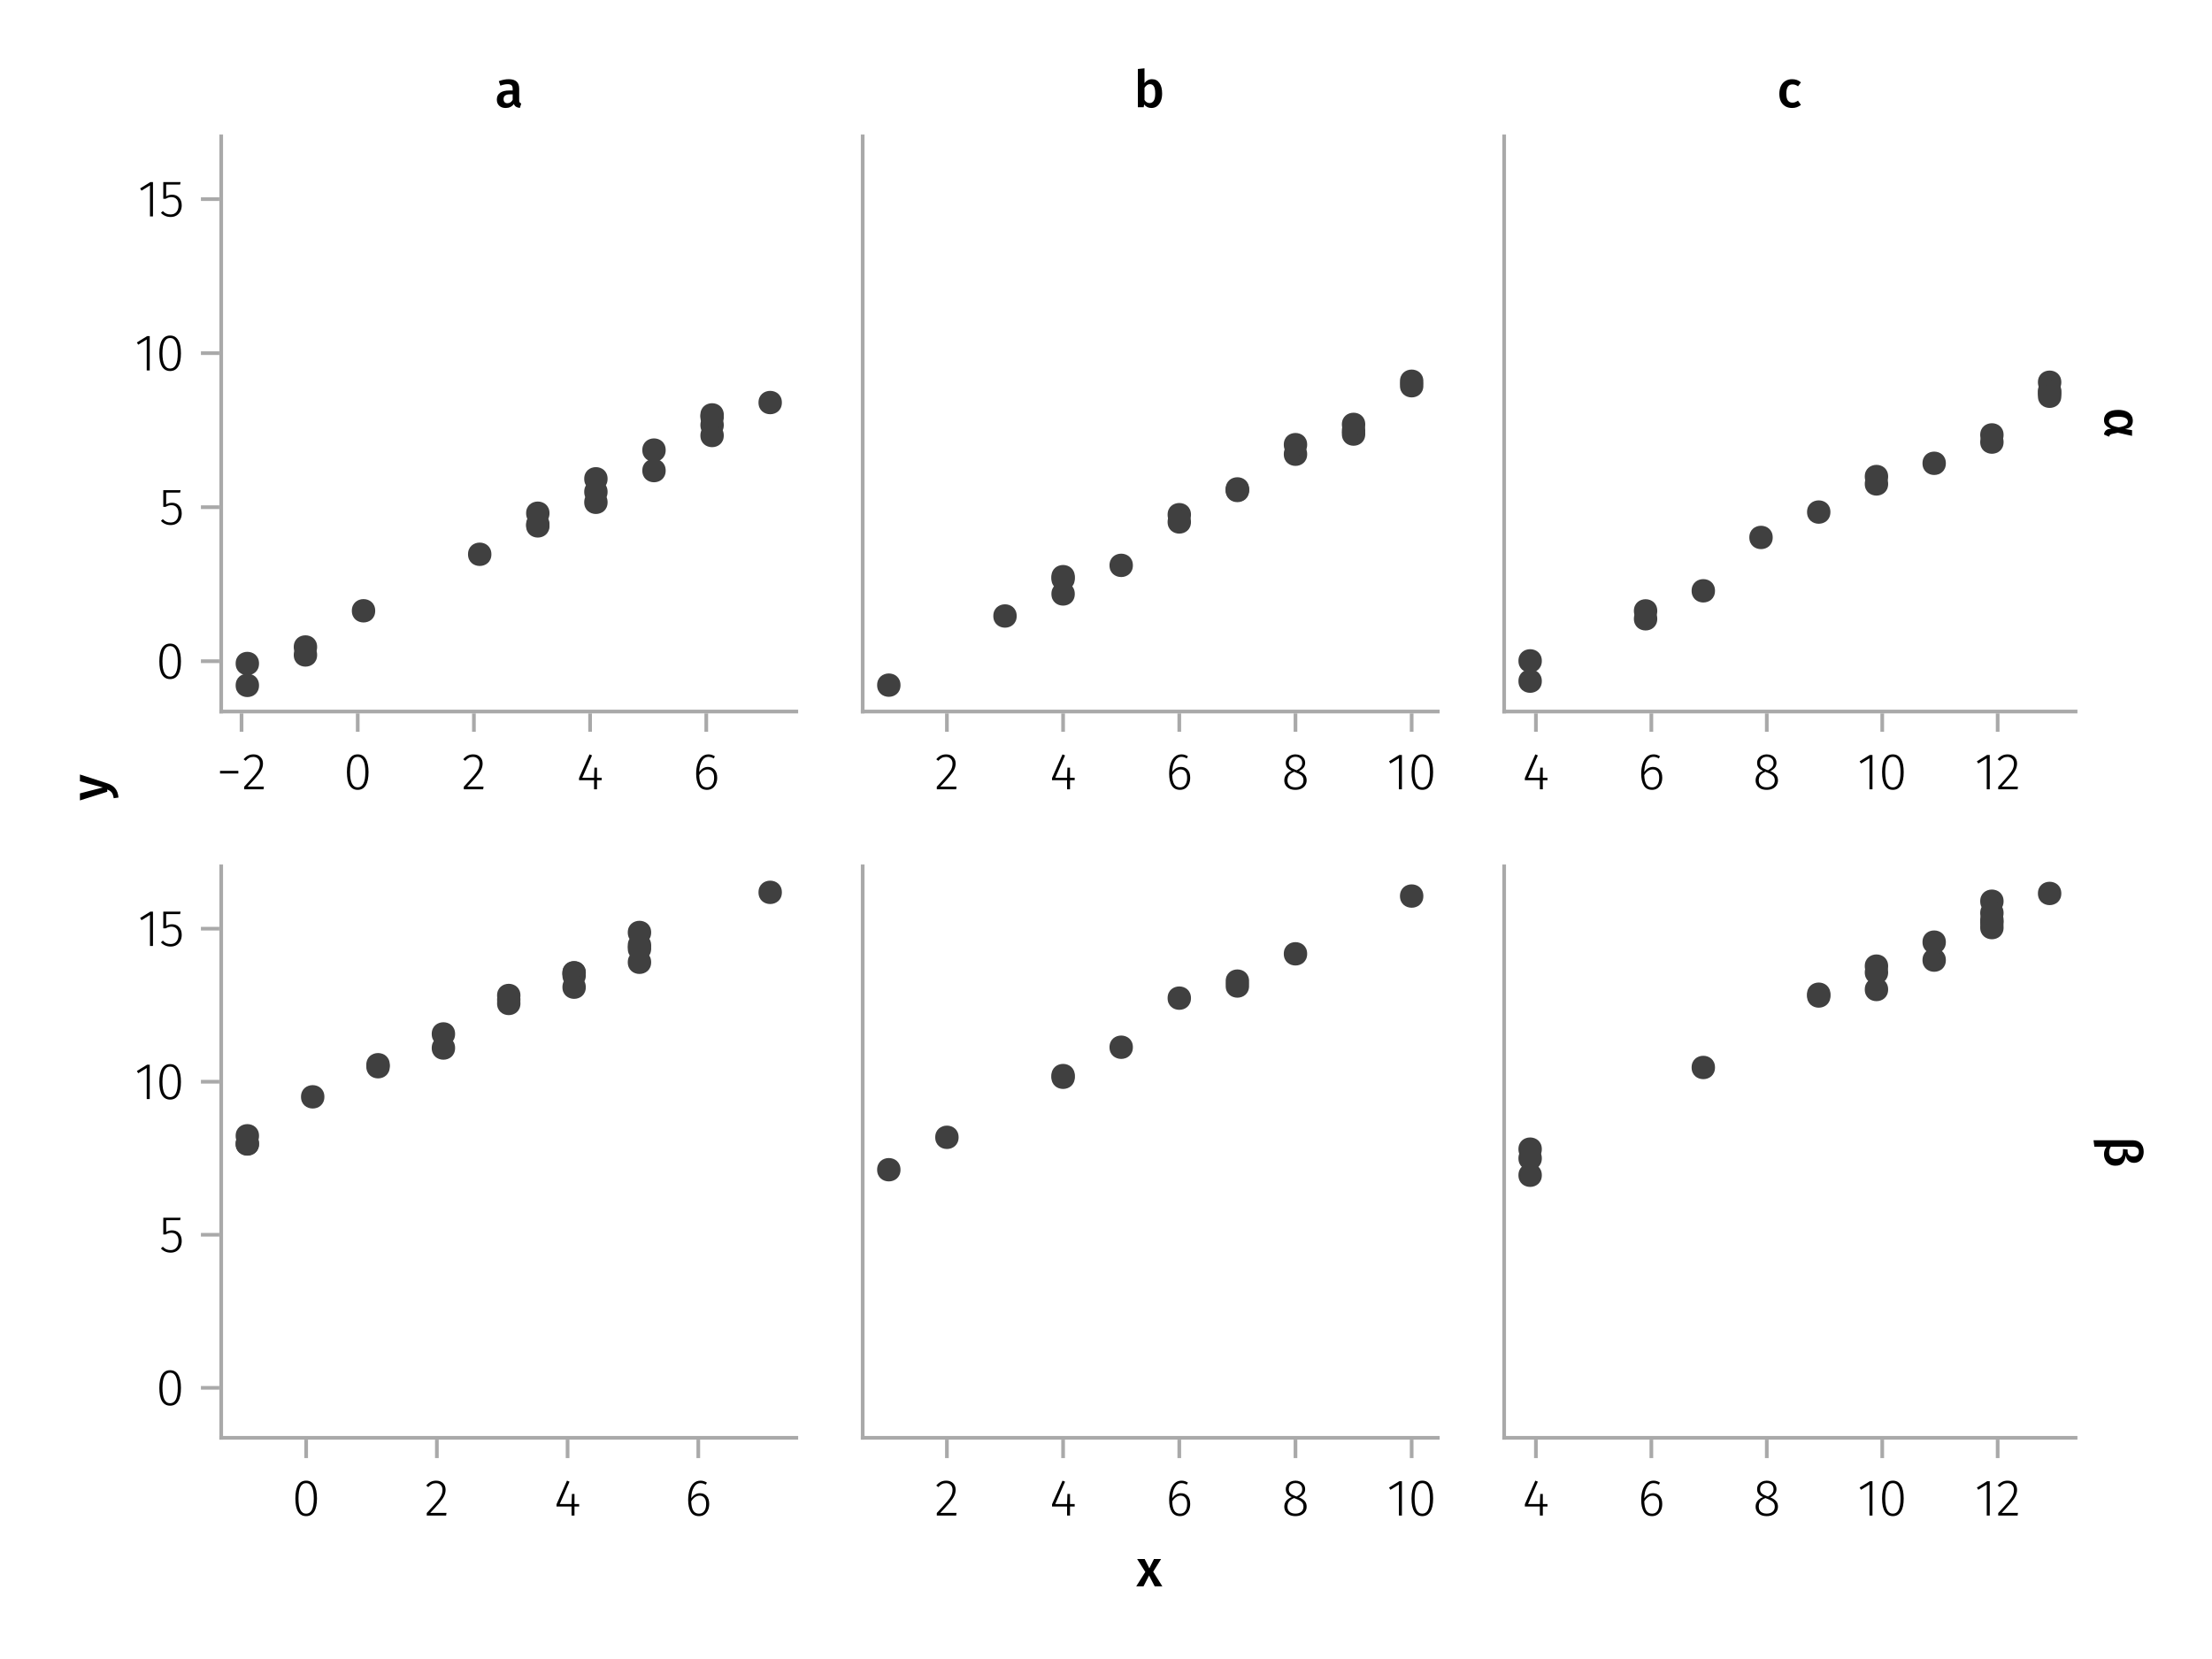 <?xml version="1.0" encoding="UTF-8"?>
<svg xmlns="http://www.w3.org/2000/svg" xmlns:xlink="http://www.w3.org/1999/xlink" width="600" height="450" viewBox="0 0 600 450">
<defs>
<g>
<g id="glyph-0-0-be201092">
<path d="M 0.969 -4.281 L 0.969 -5 L 5.938 -5 L 5.938 -4.281 Z M 0.969 -4.281 "/>
</g>
<g id="glyph-0-1-be201092">
<path d="M 6.766 -3.125 L 6.766 -2.453 L 5.5 -2.453 L 5.5 0 L 4.703 0 L 4.703 -2.453 L 0.625 -2.453 L 0.625 -3.047 L 3.469 -9.469 L 4.156 -9.188 L 1.5 -3.125 L 4.703 -3.125 L 4.797 -5.859 L 5.5 -5.859 L 5.5 -3.125 Z M 6.766 -3.125 "/>
</g>
<g id="glyph-1-0-be201092">
<path d="M 3.156 -9.469 C 3.938 -9.469 4.555 -9.238 5.016 -8.781 C 5.484 -8.32 5.719 -7.734 5.719 -7.016 C 5.719 -6.41 5.586 -5.844 5.328 -5.312 C 5.078 -4.781 4.68 -4.195 4.141 -3.562 C 3.609 -2.926 2.742 -1.977 1.547 -0.719 L 5.969 -0.719 L 5.859 0 L 0.609 0 L 0.609 -0.688 C 1.879 -2.051 2.789 -3.062 3.344 -3.719 C 3.906 -4.375 4.301 -4.941 4.531 -5.422 C 4.758 -5.898 4.875 -6.414 4.875 -6.969 C 4.875 -7.52 4.711 -7.957 4.391 -8.281 C 4.066 -8.613 3.641 -8.781 3.109 -8.781 C 2.68 -8.781 2.301 -8.691 1.969 -8.516 C 1.633 -8.336 1.316 -8.07 1.016 -7.719 L 0.469 -8.141 C 0.832 -8.586 1.234 -8.922 1.672 -9.141 C 2.109 -9.359 2.602 -9.469 3.156 -9.469 Z M 3.156 -9.469 "/>
</g>
<g id="glyph-1-1-be201092">
<path d="M 3.844 -9.469 C 4.812 -9.469 5.539 -9.055 6.031 -8.234 C 6.531 -7.422 6.781 -6.223 6.781 -4.641 C 6.781 -3.078 6.531 -1.883 6.031 -1.062 C 5.531 -0.25 4.801 0.156 3.844 0.156 C 2.883 0.156 2.156 -0.25 1.656 -1.062 C 1.164 -1.883 0.922 -3.082 0.922 -4.656 C 0.922 -6.238 1.164 -7.438 1.656 -8.25 C 2.156 -9.062 2.883 -9.469 3.844 -9.469 Z M 3.844 -8.797 C 2.457 -8.797 1.766 -7.414 1.766 -4.656 C 1.766 -1.895 2.457 -0.516 3.844 -0.516 C 4.531 -0.516 5.047 -0.848 5.391 -1.516 C 5.742 -2.191 5.922 -3.234 5.922 -4.641 C 5.922 -6.055 5.742 -7.102 5.391 -7.781 C 5.047 -8.457 4.531 -8.797 3.844 -8.797 Z M 3.844 -8.797 "/>
</g>
<g id="glyph-2-0-be201092">
<path d="M 3.156 -9.469 C 3.938 -9.469 4.555 -9.238 5.016 -8.781 C 5.484 -8.32 5.719 -7.734 5.719 -7.016 C 5.719 -6.41 5.586 -5.844 5.328 -5.312 C 5.078 -4.781 4.68 -4.195 4.141 -3.562 C 3.609 -2.926 2.742 -1.977 1.547 -0.719 L 5.969 -0.719 L 5.859 0 L 0.609 0 L 0.609 -0.688 C 1.879 -2.051 2.789 -3.062 3.344 -3.719 C 3.906 -4.375 4.301 -4.941 4.531 -5.422 C 4.758 -5.898 4.875 -6.414 4.875 -6.969 C 4.875 -7.52 4.711 -7.957 4.391 -8.281 C 4.066 -8.613 3.641 -8.781 3.109 -8.781 C 2.68 -8.781 2.301 -8.691 1.969 -8.516 C 1.633 -8.336 1.316 -8.07 1.016 -7.719 L 0.469 -8.141 C 0.832 -8.586 1.234 -8.922 1.672 -9.141 C 2.109 -9.359 2.602 -9.469 3.156 -9.469 Z M 3.156 -9.469 "/>
</g>
<g id="glyph-3-0-be201092">
<path d="M 4.141 -6.062 C 4.859 -6.062 5.453 -5.812 5.922 -5.312 C 6.391 -4.812 6.625 -4.086 6.625 -3.141 C 6.625 -2.473 6.504 -1.891 6.266 -1.391 C 6.023 -0.891 5.695 -0.504 5.281 -0.234 C 4.863 0.023 4.395 0.156 3.875 0.156 C 2.852 0.156 2.102 -0.238 1.625 -1.031 C 1.156 -1.82 0.922 -2.879 0.922 -4.203 C 0.922 -5.273 1.055 -6.207 1.328 -7 C 1.598 -7.789 1.984 -8.398 2.484 -8.828 C 2.992 -9.254 3.594 -9.469 4.281 -9.469 C 4.906 -9.469 5.484 -9.285 6.016 -8.922 L 5.672 -8.359 C 5.223 -8.648 4.754 -8.797 4.266 -8.797 C 3.516 -8.797 2.914 -8.414 2.469 -7.656 C 2.02 -6.906 1.781 -5.914 1.75 -4.688 C 2.375 -5.602 3.172 -6.062 4.141 -6.062 Z M 3.875 -0.516 C 4.488 -0.516 4.961 -0.75 5.297 -1.219 C 5.629 -1.695 5.797 -2.328 5.797 -3.109 C 5.797 -3.879 5.633 -4.453 5.312 -4.828 C 4.988 -5.203 4.562 -5.391 4.031 -5.391 C 3.562 -5.391 3.133 -5.25 2.75 -4.969 C 2.363 -4.695 2.031 -4.32 1.75 -3.844 C 1.781 -2.758 1.961 -1.93 2.297 -1.359 C 2.629 -0.797 3.156 -0.516 3.875 -0.516 Z M 3.875 -0.516 "/>
</g>
<g id="glyph-3-1-be201092">
<path d="M 3.156 -9.469 C 3.938 -9.469 4.555 -9.238 5.016 -8.781 C 5.484 -8.32 5.719 -7.734 5.719 -7.016 C 5.719 -6.41 5.586 -5.844 5.328 -5.312 C 5.078 -4.781 4.68 -4.195 4.141 -3.562 C 3.609 -2.926 2.742 -1.977 1.547 -0.719 L 5.969 -0.719 L 5.859 0 L 0.609 0 L 0.609 -0.688 C 1.879 -2.051 2.789 -3.062 3.344 -3.719 C 3.906 -4.375 4.301 -4.941 4.531 -5.422 C 4.758 -5.898 4.875 -6.414 4.875 -6.969 C 4.875 -7.52 4.711 -7.957 4.391 -8.281 C 4.066 -8.613 3.641 -8.781 3.109 -8.781 C 2.68 -8.781 2.301 -8.691 1.969 -8.516 C 1.633 -8.336 1.316 -8.07 1.016 -7.719 L 0.469 -8.141 C 0.832 -8.586 1.234 -8.922 1.672 -9.141 C 2.109 -9.359 2.602 -9.469 3.156 -9.469 Z M 3.156 -9.469 "/>
</g>
<g id="glyph-3-2-be201092">
<path d="M 6.766 -3.125 L 6.766 -2.453 L 5.5 -2.453 L 5.5 0 L 4.703 0 L 4.703 -2.453 L 0.625 -2.453 L 0.625 -3.047 L 3.469 -9.469 L 4.156 -9.188 L 1.5 -3.125 L 4.703 -3.125 L 4.797 -5.859 L 5.5 -5.859 L 5.5 -3.125 Z M 6.766 -3.125 "/>
</g>
<g id="glyph-3-3-be201092">
<path d="M 4.719 -4.922 C 5.438 -4.641 5.961 -4.301 6.297 -3.906 C 6.629 -3.52 6.797 -3.023 6.797 -2.422 C 6.797 -1.91 6.664 -1.457 6.406 -1.062 C 6.145 -0.676 5.785 -0.375 5.328 -0.156 C 4.867 0.051 4.336 0.156 3.734 0.156 C 3.141 0.156 2.613 0.051 2.156 -0.156 C 1.707 -0.375 1.359 -0.676 1.109 -1.062 C 0.859 -1.457 0.734 -1.906 0.734 -2.406 C 0.734 -3.602 1.406 -4.469 2.75 -5 C 2.195 -5.25 1.789 -5.539 1.531 -5.875 C 1.27 -6.207 1.141 -6.629 1.141 -7.141 C 1.141 -7.617 1.258 -8.035 1.5 -8.391 C 1.75 -8.742 2.07 -9.008 2.469 -9.188 C 2.875 -9.375 3.305 -9.469 3.766 -9.469 C 4.223 -9.469 4.648 -9.379 5.047 -9.203 C 5.453 -9.023 5.773 -8.758 6.016 -8.406 C 6.266 -8.062 6.391 -7.645 6.391 -7.156 C 6.391 -6.664 6.254 -6.242 5.984 -5.891 C 5.723 -5.547 5.301 -5.223 4.719 -4.922 Z M 1.953 -7.125 C 1.953 -6.676 2.082 -6.32 2.344 -6.062 C 2.602 -5.801 3.051 -5.551 3.688 -5.312 L 4.109 -5.172 C 4.641 -5.453 5.02 -5.738 5.25 -6.031 C 5.477 -6.332 5.594 -6.695 5.594 -7.125 C 5.594 -7.656 5.426 -8.066 5.094 -8.359 C 4.758 -8.66 4.316 -8.812 3.766 -8.812 C 3.234 -8.812 2.797 -8.66 2.453 -8.359 C 2.117 -8.066 1.953 -7.656 1.953 -7.125 Z M 3.75 -0.531 C 4.414 -0.531 4.945 -0.695 5.344 -1.031 C 5.738 -1.363 5.938 -1.828 5.938 -2.422 C 5.938 -2.797 5.863 -3.102 5.719 -3.344 C 5.582 -3.594 5.367 -3.805 5.078 -3.984 C 4.785 -4.172 4.379 -4.363 3.859 -4.562 L 3.391 -4.75 C 2.766 -4.5 2.305 -4.188 2.016 -3.812 C 1.734 -3.438 1.594 -2.969 1.594 -2.406 C 1.594 -1.812 1.785 -1.348 2.172 -1.016 C 2.566 -0.691 3.094 -0.531 3.75 -0.531 Z M 3.75 -0.531 "/>
</g>
<g id="glyph-3-4-be201092">
<path d="M 4.094 -9.312 L 4.094 0 L 3.281 0 L 3.281 -8.406 L 0.984 -6.984 L 0.609 -7.594 L 3.391 -9.312 Z M 4.094 -9.312 "/>
</g>
<g id="glyph-4-0-be201092">
<path d="M 3.844 -9.469 C 4.812 -9.469 5.539 -9.055 6.031 -8.234 C 6.531 -7.422 6.781 -6.223 6.781 -4.641 C 6.781 -3.078 6.531 -1.883 6.031 -1.062 C 5.531 -0.25 4.801 0.156 3.844 0.156 C 2.883 0.156 2.156 -0.25 1.656 -1.062 C 1.164 -1.883 0.922 -3.082 0.922 -4.656 C 0.922 -6.238 1.164 -7.438 1.656 -8.25 C 2.156 -9.062 2.883 -9.469 3.844 -9.469 Z M 3.844 -8.797 C 2.457 -8.797 1.766 -7.414 1.766 -4.656 C 1.766 -1.895 2.457 -0.516 3.844 -0.516 C 4.531 -0.516 5.047 -0.848 5.391 -1.516 C 5.742 -2.191 5.922 -3.234 5.922 -4.641 C 5.922 -6.055 5.742 -7.102 5.391 -7.781 C 5.047 -8.457 4.531 -8.797 3.844 -8.797 Z M 3.844 -8.797 "/>
</g>
<g id="glyph-4-1-be201092">
<path d="M 5.672 -8.641 L 1.891 -8.641 L 1.891 -5.453 C 2.398 -5.742 2.93 -5.891 3.484 -5.891 C 4.285 -5.891 4.922 -5.629 5.391 -5.109 C 5.867 -4.598 6.109 -3.895 6.109 -3 C 6.109 -2.395 5.984 -1.848 5.734 -1.359 C 5.484 -0.879 5.129 -0.504 4.672 -0.234 C 4.223 0.023 3.703 0.156 3.109 0.156 C 2.066 0.156 1.188 -0.219 0.469 -0.969 L 0.984 -1.453 C 1.273 -1.141 1.586 -0.906 1.922 -0.75 C 2.266 -0.602 2.66 -0.531 3.109 -0.531 C 3.773 -0.531 4.297 -0.75 4.672 -1.188 C 5.055 -1.633 5.25 -2.242 5.25 -3.016 C 5.25 -3.754 5.07 -4.305 4.719 -4.672 C 4.375 -5.047 3.898 -5.234 3.297 -5.234 C 3.004 -5.234 2.742 -5.195 2.516 -5.125 C 2.285 -5.062 2.031 -4.945 1.75 -4.781 L 1.109 -4.781 L 1.109 -9.312 L 5.797 -9.312 Z M 5.672 -8.641 "/>
</g>
<g id="glyph-5-0-be201092">
<path d="M 5.672 -8.641 L 1.891 -8.641 L 1.891 -5.453 C 2.398 -5.742 2.93 -5.891 3.484 -5.891 C 4.285 -5.891 4.922 -5.629 5.391 -5.109 C 5.867 -4.598 6.109 -3.895 6.109 -3 C 6.109 -2.395 5.984 -1.848 5.734 -1.359 C 5.484 -0.879 5.129 -0.504 4.672 -0.234 C 4.223 0.023 3.703 0.156 3.109 0.156 C 2.066 0.156 1.188 -0.219 0.469 -0.969 L 0.984 -1.453 C 1.273 -1.141 1.586 -0.906 1.922 -0.75 C 2.266 -0.602 2.66 -0.531 3.109 -0.531 C 3.773 -0.531 4.297 -0.75 4.672 -1.188 C 5.055 -1.633 5.25 -2.242 5.25 -3.016 C 5.25 -3.754 5.07 -4.305 4.719 -4.672 C 4.375 -5.047 3.898 -5.234 3.297 -5.234 C 3.004 -5.234 2.742 -5.195 2.516 -5.125 C 2.285 -5.062 2.031 -4.945 1.75 -4.781 L 1.109 -4.781 L 1.109 -9.312 L 5.797 -9.312 Z M 5.672 -8.641 "/>
</g>
<g id="glyph-6-0-be201092">
<path d="M 4.094 -9.312 L 4.094 0 L 3.281 0 L 3.281 -8.406 L 0.984 -6.984 L 0.609 -7.594 L 3.391 -9.312 Z M 4.094 -9.312 "/>
</g>
<g id="glyph-6-1-be201092">
<path d="M 6.766 -3.125 L 6.766 -2.453 L 5.5 -2.453 L 5.5 0 L 4.703 0 L 4.703 -2.453 L 0.625 -2.453 L 0.625 -3.047 L 3.469 -9.469 L 4.156 -9.188 L 1.5 -3.125 L 4.703 -3.125 L 4.797 -5.859 L 5.5 -5.859 L 5.5 -3.125 Z M 6.766 -3.125 "/>
</g>
<g id="glyph-7-0-be201092">
<path d="M 4.094 -9.312 L 4.094 0 L 3.281 0 L 3.281 -8.406 L 0.984 -6.984 L 0.609 -7.594 L 3.391 -9.312 Z M 4.094 -9.312 "/>
</g>
<g id="glyph-8-0-be201092">
<path d="M 5.672 -8.641 L 1.891 -8.641 L 1.891 -5.453 C 2.398 -5.742 2.93 -5.891 3.484 -5.891 C 4.285 -5.891 4.922 -5.629 5.391 -5.109 C 5.867 -4.598 6.109 -3.895 6.109 -3 C 6.109 -2.395 5.984 -1.848 5.734 -1.359 C 5.484 -0.879 5.129 -0.504 4.672 -0.234 C 4.223 0.023 3.703 0.156 3.109 0.156 C 2.066 0.156 1.188 -0.219 0.469 -0.969 L 0.984 -1.453 C 1.273 -1.141 1.586 -0.906 1.922 -0.75 C 2.266 -0.602 2.66 -0.531 3.109 -0.531 C 3.773 -0.531 4.297 -0.75 4.672 -1.188 C 5.055 -1.633 5.25 -2.242 5.25 -3.016 C 5.25 -3.754 5.07 -4.305 4.719 -4.672 C 4.375 -5.047 3.898 -5.234 3.297 -5.234 C 3.004 -5.234 2.742 -5.195 2.516 -5.125 C 2.285 -5.062 2.031 -4.945 1.75 -4.781 L 1.109 -4.781 L 1.109 -9.312 L 5.797 -9.312 Z M 5.672 -8.641 "/>
</g>
<g id="glyph-9-0-be201092">
<path d="M 3.844 -9.469 C 4.812 -9.469 5.539 -9.055 6.031 -8.234 C 6.531 -7.422 6.781 -6.223 6.781 -4.641 C 6.781 -3.078 6.531 -1.883 6.031 -1.062 C 5.531 -0.25 4.801 0.156 3.844 0.156 C 2.883 0.156 2.156 -0.25 1.656 -1.062 C 1.164 -1.883 0.922 -3.082 0.922 -4.656 C 0.922 -6.238 1.164 -7.438 1.656 -8.25 C 2.156 -9.062 2.883 -9.469 3.844 -9.469 Z M 3.844 -8.797 C 2.457 -8.797 1.766 -7.414 1.766 -4.656 C 1.766 -1.895 2.457 -0.516 3.844 -0.516 C 4.531 -0.516 5.047 -0.848 5.391 -1.516 C 5.742 -2.191 5.922 -3.234 5.922 -4.641 C 5.922 -6.055 5.742 -7.102 5.391 -7.781 C 5.047 -8.457 4.531 -8.797 3.844 -8.797 Z M 3.844 -8.797 "/>
</g>
<g id="glyph-10-0-be201092">
<path d="M 3.156 -9.469 C 3.938 -9.469 4.555 -9.238 5.016 -8.781 C 5.484 -8.32 5.719 -7.734 5.719 -7.016 C 5.719 -6.41 5.586 -5.844 5.328 -5.312 C 5.078 -4.781 4.68 -4.195 4.141 -3.562 C 3.609 -2.926 2.742 -1.977 1.547 -0.719 L 5.969 -0.719 L 5.859 0 L 0.609 0 L 0.609 -0.688 C 1.879 -2.051 2.789 -3.062 3.344 -3.719 C 3.906 -4.375 4.301 -4.941 4.531 -5.422 C 4.758 -5.898 4.875 -6.414 4.875 -6.969 C 4.875 -7.52 4.711 -7.957 4.391 -8.281 C 4.066 -8.613 3.641 -8.781 3.109 -8.781 C 2.68 -8.781 2.301 -8.691 1.969 -8.516 C 1.633 -8.336 1.316 -8.07 1.016 -7.719 L 0.469 -8.141 C 0.832 -8.586 1.234 -8.922 1.672 -9.141 C 2.109 -9.359 2.602 -9.469 3.156 -9.469 Z M 3.156 -9.469 "/>
</g>
<g id="glyph-10-1-be201092">
<path d="M 6.766 -3.125 L 6.766 -2.453 L 5.5 -2.453 L 5.5 0 L 4.703 0 L 4.703 -2.453 L 0.625 -2.453 L 0.625 -3.047 L 3.469 -9.469 L 4.156 -9.188 L 1.5 -3.125 L 4.703 -3.125 L 4.797 -5.859 L 5.5 -5.859 L 5.5 -3.125 Z M 6.766 -3.125 "/>
</g>
<g id="glyph-10-2-be201092">
<path d="M 4.141 -6.062 C 4.859 -6.062 5.453 -5.812 5.922 -5.312 C 6.391 -4.812 6.625 -4.086 6.625 -3.141 C 6.625 -2.473 6.504 -1.891 6.266 -1.391 C 6.023 -0.891 5.695 -0.504 5.281 -0.234 C 4.863 0.023 4.395 0.156 3.875 0.156 C 2.852 0.156 2.102 -0.238 1.625 -1.031 C 1.156 -1.82 0.922 -2.879 0.922 -4.203 C 0.922 -5.273 1.055 -6.207 1.328 -7 C 1.598 -7.789 1.984 -8.398 2.484 -8.828 C 2.992 -9.254 3.594 -9.469 4.281 -9.469 C 4.906 -9.469 5.484 -9.285 6.016 -8.922 L 5.672 -8.359 C 5.223 -8.648 4.754 -8.797 4.266 -8.797 C 3.516 -8.797 2.914 -8.414 2.469 -7.656 C 2.02 -6.906 1.781 -5.914 1.75 -4.688 C 2.375 -5.602 3.172 -6.062 4.141 -6.062 Z M 3.875 -0.516 C 4.488 -0.516 4.961 -0.75 5.297 -1.219 C 5.629 -1.695 5.797 -2.328 5.797 -3.109 C 5.797 -3.879 5.633 -4.453 5.312 -4.828 C 4.988 -5.203 4.562 -5.391 4.031 -5.391 C 3.562 -5.391 3.133 -5.25 2.75 -4.969 C 2.363 -4.695 2.031 -4.32 1.75 -3.844 C 1.781 -2.758 1.961 -1.93 2.297 -1.359 C 2.629 -0.797 3.156 -0.516 3.875 -0.516 Z M 3.875 -0.516 "/>
</g>
<g id="glyph-10-3-be201092">
<path d="M 4.719 -4.922 C 5.438 -4.641 5.961 -4.301 6.297 -3.906 C 6.629 -3.52 6.797 -3.023 6.797 -2.422 C 6.797 -1.91 6.664 -1.457 6.406 -1.062 C 6.145 -0.676 5.785 -0.375 5.328 -0.156 C 4.867 0.051 4.336 0.156 3.734 0.156 C 3.141 0.156 2.613 0.051 2.156 -0.156 C 1.707 -0.375 1.359 -0.676 1.109 -1.062 C 0.859 -1.457 0.734 -1.906 0.734 -2.406 C 0.734 -3.602 1.406 -4.469 2.75 -5 C 2.195 -5.25 1.789 -5.539 1.531 -5.875 C 1.27 -6.207 1.141 -6.629 1.141 -7.141 C 1.141 -7.617 1.258 -8.035 1.5 -8.391 C 1.75 -8.742 2.07 -9.008 2.469 -9.188 C 2.875 -9.375 3.305 -9.469 3.766 -9.469 C 4.223 -9.469 4.648 -9.379 5.047 -9.203 C 5.453 -9.023 5.773 -8.758 6.016 -8.406 C 6.266 -8.062 6.391 -7.645 6.391 -7.156 C 6.391 -6.664 6.254 -6.242 5.984 -5.891 C 5.723 -5.547 5.301 -5.223 4.719 -4.922 Z M 1.953 -7.125 C 1.953 -6.676 2.082 -6.32 2.344 -6.062 C 2.602 -5.801 3.051 -5.551 3.688 -5.312 L 4.109 -5.172 C 4.641 -5.453 5.02 -5.738 5.25 -6.031 C 5.477 -6.332 5.594 -6.695 5.594 -7.125 C 5.594 -7.656 5.426 -8.066 5.094 -8.359 C 4.758 -8.66 4.316 -8.812 3.766 -8.812 C 3.234 -8.812 2.797 -8.66 2.453 -8.359 C 2.117 -8.066 1.953 -7.656 1.953 -7.125 Z M 3.75 -0.531 C 4.414 -0.531 4.945 -0.695 5.344 -1.031 C 5.738 -1.363 5.938 -1.828 5.938 -2.422 C 5.938 -2.797 5.863 -3.102 5.719 -3.344 C 5.582 -3.594 5.367 -3.805 5.078 -3.984 C 4.785 -4.172 4.379 -4.363 3.859 -4.562 L 3.391 -4.75 C 2.766 -4.5 2.305 -4.188 2.016 -3.812 C 1.734 -3.438 1.594 -2.969 1.594 -2.406 C 1.594 -1.812 1.785 -1.348 2.172 -1.016 C 2.566 -0.691 3.094 -0.531 3.75 -0.531 Z M 3.75 -0.531 "/>
</g>
<g id="glyph-10-4-be201092">
<path d="M 4.094 -9.312 L 4.094 0 L 3.281 0 L 3.281 -8.406 L 0.984 -6.984 L 0.609 -7.594 L 3.391 -9.312 Z M 4.094 -9.312 "/>
</g>
<g id="glyph-11-0-be201092">
<path d="M 4.141 -6.062 C 4.859 -6.062 5.453 -5.812 5.922 -5.312 C 6.391 -4.812 6.625 -4.086 6.625 -3.141 C 6.625 -2.473 6.504 -1.891 6.266 -1.391 C 6.023 -0.891 5.695 -0.504 5.281 -0.234 C 4.863 0.023 4.395 0.156 3.875 0.156 C 2.852 0.156 2.102 -0.238 1.625 -1.031 C 1.156 -1.82 0.922 -2.879 0.922 -4.203 C 0.922 -5.273 1.055 -6.207 1.328 -7 C 1.598 -7.789 1.984 -8.398 2.484 -8.828 C 2.992 -9.254 3.594 -9.469 4.281 -9.469 C 4.906 -9.469 5.484 -9.285 6.016 -8.922 L 5.672 -8.359 C 5.223 -8.648 4.754 -8.797 4.266 -8.797 C 3.516 -8.797 2.914 -8.414 2.469 -7.656 C 2.02 -6.906 1.781 -5.914 1.75 -4.688 C 2.375 -5.602 3.172 -6.062 4.141 -6.062 Z M 3.875 -0.516 C 4.488 -0.516 4.961 -0.75 5.297 -1.219 C 5.629 -1.695 5.797 -2.328 5.797 -3.109 C 5.797 -3.879 5.633 -4.453 5.312 -4.828 C 4.988 -5.203 4.562 -5.391 4.031 -5.391 C 3.562 -5.391 3.133 -5.25 2.75 -4.969 C 2.363 -4.695 2.031 -4.32 1.75 -3.844 C 1.781 -2.758 1.961 -1.93 2.297 -1.359 C 2.629 -0.797 3.156 -0.516 3.875 -0.516 Z M 3.875 -0.516 "/>
</g>
<g id="glyph-11-1-be201092">
<path d="M 3.844 -9.469 C 4.812 -9.469 5.539 -9.055 6.031 -8.234 C 6.531 -7.422 6.781 -6.223 6.781 -4.641 C 6.781 -3.078 6.531 -1.883 6.031 -1.062 C 5.531 -0.25 4.801 0.156 3.844 0.156 C 2.883 0.156 2.156 -0.25 1.656 -1.062 C 1.164 -1.883 0.922 -3.082 0.922 -4.656 C 0.922 -6.238 1.164 -7.438 1.656 -8.25 C 2.156 -9.062 2.883 -9.469 3.844 -9.469 Z M 3.844 -8.797 C 2.457 -8.797 1.766 -7.414 1.766 -4.656 C 1.766 -1.895 2.457 -0.516 3.844 -0.516 C 4.531 -0.516 5.047 -0.848 5.391 -1.516 C 5.742 -2.191 5.922 -3.234 5.922 -4.641 C 5.922 -6.055 5.742 -7.102 5.391 -7.781 C 5.047 -8.457 4.531 -8.797 3.844 -8.797 Z M 3.844 -8.797 "/>
</g>
<g id="glyph-12-0-be201092">
<path d="M 4.094 -9.312 L 4.094 0 L 3.281 0 L 3.281 -8.406 L 0.984 -6.984 L 0.609 -7.594 L 3.391 -9.312 Z M 4.094 -9.312 "/>
</g>
<g id="glyph-13-0-be201092">
<path d="M 3.844 -9.469 C 4.812 -9.469 5.539 -9.055 6.031 -8.234 C 6.531 -7.422 6.781 -6.223 6.781 -4.641 C 6.781 -3.078 6.531 -1.883 6.031 -1.062 C 5.531 -0.25 4.801 0.156 3.844 0.156 C 2.883 0.156 2.156 -0.25 1.656 -1.062 C 1.164 -1.883 0.922 -3.082 0.922 -4.656 C 0.922 -6.238 1.164 -7.438 1.656 -8.25 C 2.156 -9.062 2.883 -9.469 3.844 -9.469 Z M 3.844 -8.797 C 2.457 -8.797 1.766 -7.414 1.766 -4.656 C 1.766 -1.895 2.457 -0.516 3.844 -0.516 C 4.531 -0.516 5.047 -0.848 5.391 -1.516 C 5.742 -2.191 5.922 -3.234 5.922 -4.641 C 5.922 -6.055 5.742 -7.102 5.391 -7.781 C 5.047 -8.457 4.531 -8.797 3.844 -8.797 Z M 3.844 -8.797 "/>
</g>
<g id="glyph-14-0-be201092">
<path d="M 4.719 -4.922 C 5.438 -4.641 5.961 -4.301 6.297 -3.906 C 6.629 -3.52 6.797 -3.023 6.797 -2.422 C 6.797 -1.91 6.664 -1.457 6.406 -1.062 C 6.145 -0.676 5.785 -0.375 5.328 -0.156 C 4.867 0.051 4.336 0.156 3.734 0.156 C 3.141 0.156 2.613 0.051 2.156 -0.156 C 1.707 -0.375 1.359 -0.676 1.109 -1.062 C 0.859 -1.457 0.734 -1.906 0.734 -2.406 C 0.734 -3.602 1.406 -4.469 2.75 -5 C 2.195 -5.25 1.789 -5.539 1.531 -5.875 C 1.27 -6.207 1.141 -6.629 1.141 -7.141 C 1.141 -7.617 1.258 -8.035 1.5 -8.391 C 1.75 -8.742 2.07 -9.008 2.469 -9.188 C 2.875 -9.375 3.305 -9.469 3.766 -9.469 C 4.223 -9.469 4.648 -9.379 5.047 -9.203 C 5.453 -9.023 5.773 -8.758 6.016 -8.406 C 6.266 -8.062 6.391 -7.645 6.391 -7.156 C 6.391 -6.664 6.254 -6.242 5.984 -5.891 C 5.723 -5.547 5.301 -5.223 4.719 -4.922 Z M 1.953 -7.125 C 1.953 -6.676 2.082 -6.32 2.344 -6.062 C 2.602 -5.801 3.051 -5.551 3.688 -5.312 L 4.109 -5.172 C 4.641 -5.453 5.02 -5.738 5.25 -6.031 C 5.477 -6.332 5.594 -6.695 5.594 -7.125 C 5.594 -7.656 5.426 -8.066 5.094 -8.359 C 4.758 -8.66 4.316 -8.812 3.766 -8.812 C 3.234 -8.812 2.797 -8.66 2.453 -8.359 C 2.117 -8.066 1.953 -7.656 1.953 -7.125 Z M 3.75 -0.531 C 4.414 -0.531 4.945 -0.695 5.344 -1.031 C 5.738 -1.363 5.938 -1.828 5.938 -2.422 C 5.938 -2.797 5.863 -3.102 5.719 -3.344 C 5.582 -3.594 5.367 -3.805 5.078 -3.984 C 4.785 -4.172 4.379 -4.363 3.859 -4.562 L 3.391 -4.75 C 2.766 -4.5 2.305 -4.188 2.016 -3.812 C 1.734 -3.438 1.594 -2.969 1.594 -2.406 C 1.594 -1.812 1.785 -1.348 2.172 -1.016 C 2.566 -0.691 3.094 -0.531 3.75 -0.531 Z M 3.75 -0.531 "/>
</g>
<g id="glyph-14-1-be201092">
<path d="M 4.094 -9.312 L 4.094 0 L 3.281 0 L 3.281 -8.406 L 0.984 -6.984 L 0.609 -7.594 L 3.391 -9.312 Z M 4.094 -9.312 "/>
</g>
<g id="glyph-14-2-be201092">
<path d="M 3.844 -9.469 C 4.812 -9.469 5.539 -9.055 6.031 -8.234 C 6.531 -7.422 6.781 -6.223 6.781 -4.641 C 6.781 -3.078 6.531 -1.883 6.031 -1.062 C 5.531 -0.25 4.801 0.156 3.844 0.156 C 2.883 0.156 2.156 -0.25 1.656 -1.062 C 1.164 -1.883 0.922 -3.082 0.922 -4.656 C 0.922 -6.238 1.164 -7.438 1.656 -8.25 C 2.156 -9.062 2.883 -9.469 3.844 -9.469 Z M 3.844 -8.797 C 2.457 -8.797 1.766 -7.414 1.766 -4.656 C 1.766 -1.895 2.457 -0.516 3.844 -0.516 C 4.531 -0.516 5.047 -0.848 5.391 -1.516 C 5.742 -2.191 5.922 -3.234 5.922 -4.641 C 5.922 -6.055 5.742 -7.102 5.391 -7.781 C 5.047 -8.457 4.531 -8.797 3.844 -8.797 Z M 3.844 -8.797 "/>
</g>
<g id="glyph-15-0-be201092">
<path d="M 3.844 -9.469 C 4.812 -9.469 5.539 -9.055 6.031 -8.234 C 6.531 -7.422 6.781 -6.223 6.781 -4.641 C 6.781 -3.078 6.531 -1.883 6.031 -1.062 C 5.531 -0.25 4.801 0.156 3.844 0.156 C 2.883 0.156 2.156 -0.25 1.656 -1.062 C 1.164 -1.883 0.922 -3.082 0.922 -4.656 C 0.922 -6.238 1.164 -7.438 1.656 -8.25 C 2.156 -9.062 2.883 -9.469 3.844 -9.469 Z M 3.844 -8.797 C 2.457 -8.797 1.766 -7.414 1.766 -4.656 C 1.766 -1.895 2.457 -0.516 3.844 -0.516 C 4.531 -0.516 5.047 -0.848 5.391 -1.516 C 5.742 -2.191 5.922 -3.234 5.922 -4.641 C 5.922 -6.055 5.742 -7.102 5.391 -7.781 C 5.047 -8.457 4.531 -8.797 3.844 -8.797 Z M 3.844 -8.797 "/>
</g>
<g id="glyph-16-0-be201092">
<path d="M 4.719 -4.922 C 5.438 -4.641 5.961 -4.301 6.297 -3.906 C 6.629 -3.52 6.797 -3.023 6.797 -2.422 C 6.797 -1.91 6.664 -1.457 6.406 -1.062 C 6.145 -0.676 5.785 -0.375 5.328 -0.156 C 4.867 0.051 4.336 0.156 3.734 0.156 C 3.141 0.156 2.613 0.051 2.156 -0.156 C 1.707 -0.375 1.359 -0.676 1.109 -1.062 C 0.859 -1.457 0.734 -1.906 0.734 -2.406 C 0.734 -3.602 1.406 -4.469 2.75 -5 C 2.195 -5.25 1.789 -5.539 1.531 -5.875 C 1.27 -6.207 1.141 -6.629 1.141 -7.141 C 1.141 -7.617 1.258 -8.035 1.5 -8.391 C 1.75 -8.742 2.07 -9.008 2.469 -9.188 C 2.875 -9.375 3.305 -9.469 3.766 -9.469 C 4.223 -9.469 4.648 -9.379 5.047 -9.203 C 5.453 -9.023 5.773 -8.758 6.016 -8.406 C 6.266 -8.062 6.391 -7.645 6.391 -7.156 C 6.391 -6.664 6.254 -6.242 5.984 -5.891 C 5.723 -5.547 5.301 -5.223 4.719 -4.922 Z M 1.953 -7.125 C 1.953 -6.676 2.082 -6.32 2.344 -6.062 C 2.602 -5.801 3.051 -5.551 3.688 -5.312 L 4.109 -5.172 C 4.641 -5.453 5.02 -5.738 5.25 -6.031 C 5.477 -6.332 5.594 -6.695 5.594 -7.125 C 5.594 -7.656 5.426 -8.066 5.094 -8.359 C 4.758 -8.66 4.316 -8.812 3.766 -8.812 C 3.234 -8.812 2.797 -8.66 2.453 -8.359 C 2.117 -8.066 1.953 -7.656 1.953 -7.125 Z M 3.75 -0.531 C 4.414 -0.531 4.945 -0.695 5.344 -1.031 C 5.738 -1.363 5.938 -1.828 5.938 -2.422 C 5.938 -2.797 5.863 -3.102 5.719 -3.344 C 5.582 -3.594 5.367 -3.805 5.078 -3.984 C 4.785 -4.172 4.379 -4.363 3.859 -4.562 L 3.391 -4.75 C 2.766 -4.5 2.305 -4.188 2.016 -3.812 C 1.734 -3.438 1.594 -2.969 1.594 -2.406 C 1.594 -1.812 1.785 -1.348 2.172 -1.016 C 2.566 -0.691 3.094 -0.531 3.75 -0.531 Z M 3.75 -0.531 "/>
</g>
<g id="glyph-16-1-be201092">
<path d="M 4.094 -9.312 L 4.094 0 L 3.281 0 L 3.281 -8.406 L 0.984 -6.984 L 0.609 -7.594 L 3.391 -9.312 Z M 4.094 -9.312 "/>
</g>
<g id="glyph-16-2-be201092">
<path d="M 3.844 -9.469 C 4.812 -9.469 5.539 -9.055 6.031 -8.234 C 6.531 -7.422 6.781 -6.223 6.781 -4.641 C 6.781 -3.078 6.531 -1.883 6.031 -1.062 C 5.531 -0.25 4.801 0.156 3.844 0.156 C 2.883 0.156 2.156 -0.25 1.656 -1.062 C 1.164 -1.883 0.922 -3.082 0.922 -4.656 C 0.922 -6.238 1.164 -7.438 1.656 -8.25 C 2.156 -9.062 2.883 -9.469 3.844 -9.469 Z M 3.844 -8.797 C 2.457 -8.797 1.766 -7.414 1.766 -4.656 C 1.766 -1.895 2.457 -0.516 3.844 -0.516 C 4.531 -0.516 5.047 -0.848 5.391 -1.516 C 5.742 -2.191 5.922 -3.234 5.922 -4.641 C 5.922 -6.055 5.742 -7.102 5.391 -7.781 C 5.047 -8.457 4.531 -8.797 3.844 -8.797 Z M 3.844 -8.797 "/>
</g>
<g id="glyph-17-0-be201092">
<path d="M 4.094 -9.312 L 4.094 0 L 3.281 0 L 3.281 -8.406 L 0.984 -6.984 L 0.609 -7.594 L 3.391 -9.312 Z M 4.094 -9.312 "/>
</g>
<g id="glyph-18-0-be201092">
<path d="M 4.094 -9.312 L 4.094 0 L 3.281 0 L 3.281 -8.406 L 0.984 -6.984 L 0.609 -7.594 L 3.391 -9.312 Z M 4.094 -9.312 "/>
</g>
<g id="glyph-19-0-be201092">
<path d="M 0.031 -4.656 C 0.945 -4.363 1.656 -3.91 2.156 -3.297 C 2.664 -2.691 2.961 -1.863 3.047 -0.812 L 1.75 -0.625 C 1.676 -1.113 1.57 -1.504 1.438 -1.797 C 1.301 -2.086 1.117 -2.32 0.891 -2.5 C 0.672 -2.676 0.375 -2.844 0 -3 L 0 -2.375 L -7.406 -0.031 L -7.406 -1.938 L -1.188 -3.547 L -7.406 -5.219 L -7.406 -7.062 Z M 0.031 -4.656 "/>
</g>
<g id="glyph-20-0-be201092">
<path d="M 7.609 3.562 C 7.609 4.188 7.441 4.68 7.109 5.047 C 6.773 5.41 6.242 5.66 5.516 5.797 L 7.406 6.094 L 7.406 7.656 L 3.562 6.781 L 1.922 7.141 C 1.703 7.191 1.535 7.273 1.422 7.391 C 1.316 7.504 1.234 7.664 1.172 7.875 L -0.203 7.281 C -0.16 6.883 -0.031 6.555 0.188 6.297 C 0.414 6.035 0.723 5.867 1.109 5.797 L 1.734 5.688 C 1.109 5.445 0.629 5.145 0.297 4.781 C -0.035 4.414 -0.203 3.945 -0.203 3.375 C -0.203 2.508 0.125 1.832 0.781 1.344 C 1.438 0.852 2.391 0.609 3.641 0.609 C 4.41 0.609 5.098 0.719 5.703 0.938 C 6.305 1.164 6.773 1.504 7.109 1.953 C 7.441 2.398 7.609 2.938 7.609 3.562 Z M 6.266 3.75 C 6.266 3.344 6.039 3.023 5.594 2.797 C 5.156 2.566 4.504 2.453 3.641 2.453 C 1.973 2.453 1.141 2.867 1.141 3.703 C 1.141 4.055 1.328 4.367 1.703 4.641 C 2.086 4.922 2.781 5.156 3.781 5.344 C 4.719 5.176 5.363 4.973 5.719 4.734 C 6.082 4.492 6.266 4.164 6.266 3.75 Z M 6.266 3.75 "/>
</g>
<g id="glyph-21-0-be201092">
<path d="M 5.672 5.203 C 5.598 5.992 5.352 6.656 4.938 7.188 C 4.52 7.719 3.832 7.984 2.875 7.984 C 2.258 7.984 1.719 7.844 1.25 7.562 C 0.789 7.281 0.43 6.898 0.172 6.422 C -0.078 5.953 -0.203 5.426 -0.203 4.844 C -0.203 4.125 0.02 3.453 0.469 2.828 L -2.812 2.828 L -3.047 1.078 L 7.609 1.078 C 8.535 1.078 9.258 1.359 9.781 1.922 C 10.301 2.484 10.562 3.238 10.562 4.188 C 10.562 4.781 10.453 5.305 10.234 5.766 C 10.016 6.223 9.707 6.578 9.312 6.828 C 8.914 7.078 8.461 7.203 7.953 7.203 C 7.328 7.203 6.816 7.02 6.422 6.656 C 6.035 6.301 5.785 5.816 5.672 5.203 Z M 1.188 4.484 C 1.188 4.973 1.336 5.375 1.641 5.688 C 1.953 6.008 2.398 6.172 2.984 6.172 C 4.285 6.172 4.938 5.477 4.938 4.094 L 4.938 3.453 L 6.203 3.594 L 6.203 4.109 C 6.203 4.523 6.336 4.859 6.609 5.109 C 6.879 5.359 7.285 5.484 7.828 5.484 C 8.305 5.484 8.66 5.363 8.891 5.125 C 9.129 4.895 9.25 4.578 9.25 4.172 C 9.25 3.273 8.703 2.828 7.609 2.828 L 1.656 2.828 C 1.344 3.266 1.188 3.816 1.188 4.484 Z M 1.188 4.484 "/>
</g>
<g id="glyph-22-0-be201092">
<path d="M 4.562 -3.969 L 7.047 0 L 4.969 0 L 3.438 -2.938 L 1.938 0 L -0.047 0 L 2.422 -3.906 L 0.203 -7.406 L 2.25 -7.406 L 3.516 -4.891 L 4.766 -7.406 L 6.703 -7.406 Z M 4.562 -3.969 "/>
</g>
<g id="glyph-23-0-be201092">
<path d="M 6.547 -1.953 C 6.547 -1.672 6.586 -1.461 6.672 -1.328 C 6.766 -1.191 6.91 -1.086 7.109 -1.016 L 6.734 0.188 C 6.316 0.145 5.973 0.039 5.703 -0.125 C 5.441 -0.289 5.238 -0.547 5.094 -0.891 C 4.844 -0.523 4.523 -0.25 4.141 -0.062 C 3.766 0.113 3.348 0.203 2.891 0.203 C 2.148 0.203 1.562 -0.004 1.125 -0.422 C 0.695 -0.836 0.484 -1.391 0.484 -2.078 C 0.484 -2.879 0.773 -3.488 1.359 -3.906 C 1.941 -4.332 2.773 -4.547 3.859 -4.547 L 4.781 -4.547 L 4.781 -4.969 C 4.781 -5.445 4.672 -5.781 4.453 -5.969 C 4.234 -6.164 3.883 -6.266 3.406 -6.266 C 2.863 -6.266 2.207 -6.129 1.438 -5.859 L 1.016 -7.078 C 1.941 -7.43 2.836 -7.609 3.703 -7.609 C 5.598 -7.609 6.547 -6.758 6.547 -5.062 Z M 3.359 -1.094 C 3.961 -1.094 4.438 -1.395 4.781 -2 L 4.781 -3.5 L 4.047 -3.5 C 2.891 -3.5 2.312 -3.07 2.312 -2.219 C 2.312 -1.863 2.398 -1.586 2.578 -1.391 C 2.754 -1.191 3.016 -1.094 3.359 -1.094 Z M 3.359 -1.094 "/>
</g>
<g id="glyph-24-0-be201092">
<path d="M 4.906 -7.609 C 5.77 -7.609 6.441 -7.266 6.922 -6.578 C 7.41 -5.898 7.656 -4.941 7.656 -3.703 C 7.656 -2.941 7.535 -2.266 7.297 -1.672 C 7.055 -1.078 6.719 -0.613 6.281 -0.281 C 5.844 0.039 5.328 0.203 4.734 0.203 C 4.328 0.203 3.957 0.117 3.625 -0.047 C 3.301 -0.211 3.016 -0.445 2.766 -0.75 L 2.656 0 L 1.078 0 L 1.078 -10.375 L 2.875 -10.562 L 2.875 -6.562 C 3.113 -6.895 3.406 -7.148 3.75 -7.328 C 4.102 -7.516 4.488 -7.609 4.906 -7.609 Z M 4.234 -1.141 C 4.723 -1.141 5.102 -1.344 5.375 -1.75 C 5.645 -2.164 5.781 -2.816 5.781 -3.703 C 5.781 -4.641 5.656 -5.301 5.406 -5.688 C 5.156 -6.07 4.801 -6.266 4.344 -6.266 C 3.77 -6.266 3.281 -5.93 2.875 -5.266 L 2.875 -1.984 C 3.031 -1.711 3.227 -1.504 3.469 -1.359 C 3.707 -1.211 3.961 -1.141 4.234 -1.141 Z M 4.234 -1.141 "/>
</g>
<g id="glyph-24-1-be201092">
<path d="M 4.062 -7.609 C 4.539 -7.609 4.973 -7.539 5.359 -7.406 C 5.754 -7.27 6.125 -7.051 6.469 -6.75 L 5.672 -5.672 C 5.422 -5.859 5.176 -5.992 4.938 -6.078 C 4.707 -6.16 4.453 -6.203 4.172 -6.203 C 3.055 -6.203 2.5 -5.359 2.5 -3.672 C 2.5 -2.805 2.645 -2.188 2.938 -1.812 C 3.227 -1.438 3.641 -1.25 4.172 -1.25 C 4.43 -1.25 4.672 -1.289 4.891 -1.375 C 5.109 -1.457 5.367 -1.594 5.672 -1.781 L 6.469 -0.641 C 5.77 -0.078 4.973 0.203 4.078 0.203 C 3.367 0.203 2.75 0.047 2.219 -0.266 C 1.695 -0.578 1.297 -1.02 1.016 -1.594 C 0.742 -2.176 0.609 -2.859 0.609 -3.641 C 0.609 -4.422 0.742 -5.113 1.016 -5.719 C 1.297 -6.32 1.695 -6.785 2.219 -7.109 C 2.75 -7.441 3.363 -7.609 4.062 -7.609 Z M 4.062 -7.609 "/>
</g>
</g>
</defs>
<rect x="-60" y="-45" width="720" height="540" fill="rgb(100%, 100%, 100%)" fill-opacity="1"/>
<path fill-rule="nonzero" fill="rgb(100%, 100%, 100%)" fill-opacity="1" d="M 60 193 L 216 193 L 216 37 L 60 37 Z M 60 193 "/>
<path fill-rule="nonzero" fill="rgb(100%, 100%, 100%)" fill-opacity="1" d="M 60 390 L 216 390 L 216 235 L 60 235 Z M 60 390 "/>
<path fill-rule="nonzero" fill="rgb(100%, 100%, 100%)" fill-opacity="1" d="M 234 193 L 390 193 L 390 37 L 234 37 Z M 234 193 "/>
<path fill-rule="nonzero" fill="rgb(100%, 100%, 100%)" fill-opacity="1" d="M 234 390 L 390 390 L 390 235 L 234 235 Z M 234 390 "/>
<path fill-rule="nonzero" fill="rgb(100%, 100%, 100%)" fill-opacity="1" d="M 408 193 L 563 193 L 563 37 L 408 37 Z M 408 193 "/>
<path fill-rule="nonzero" fill="rgb(100%, 100%, 100%)" fill-opacity="1" d="M 408 390 L 563 390 L 563 235 L 408 235 Z M 408 390 "/>
<g fill="rgb(0%, 0%, 0%)" fill-opacity="1">
<use xlink:href="#glyph-0-0-be201092" x="58.711" y="214.09"/>
</g>
<g fill="rgb(0%, 0%, 0%)" fill-opacity="1">
<use xlink:href="#glyph-1-0-be201092" x="65.613" y="214.09"/>
</g>
<g fill="rgb(0%, 0%, 0%)" fill-opacity="1">
<use xlink:href="#glyph-1-1-be201092" x="93.18" y="214.09"/>
</g>
<g fill="rgb(0%, 0%, 0%)" fill-opacity="1">
<use xlink:href="#glyph-2-0-be201092" x="125.192" y="214.09"/>
</g>
<g fill="rgb(0%, 0%, 0%)" fill-opacity="1">
<use xlink:href="#glyph-0-1-be201092" x="156.435" y="214.09"/>
</g>
<g fill="rgb(0%, 0%, 0%)" fill-opacity="1">
<use xlink:href="#glyph-3-0-be201092" x="187.908" y="214.09"/>
</g>
<g fill="rgb(0%, 0%, 0%)" fill-opacity="1">
<use xlink:href="#glyph-4-0-be201092" x="42.3" y="184.047"/>
</g>
<g fill="rgb(0%, 0%, 0%)" fill-opacity="1">
<use xlink:href="#glyph-5-0-be201092" x="43.182" y="142.265"/>
</g>
<g fill="rgb(0%, 0%, 0%)" fill-opacity="1">
<use xlink:href="#glyph-6-0-be201092" x="36.518" y="100.483"/>
</g>
<g fill="rgb(0%, 0%, 0%)" fill-opacity="1">
<use xlink:href="#glyph-4-0-be201092" x="42.3" y="100.483"/>
</g>
<g fill="rgb(0%, 0%, 0%)" fill-opacity="1">
<use xlink:href="#glyph-7-0-be201092" x="37.4" y="58.701"/>
</g>
<g fill="rgb(0%, 0%, 0%)" fill-opacity="1">
<use xlink:href="#glyph-8-0-be201092" x="43.182" y="58.701"/>
</g>
<path fill-rule="nonzero" fill="rgb(25.098%, 25.098%, 25.098%)" fill-opacity="1" d="M 133.293 150.348 C 133.293 146.117 126.949 146.117 126.949 150.348 C 126.949 154.578 133.293 154.578 133.293 150.348 Z M 133.293 150.348 "/>
<path fill-rule="nonzero" fill="rgb(25.098%, 25.098%, 25.098%)" fill-opacity="1" d="M 70.262 179.977 C 70.262 175.746 63.918 175.746 63.918 179.977 C 63.918 184.207 70.262 184.207 70.262 179.977 Z M 70.262 179.977 "/>
<path fill-rule="nonzero" fill="rgb(25.098%, 25.098%, 25.098%)" fill-opacity="1" d="M 164.809 129.875 C 164.809 125.648 158.465 125.648 158.465 129.875 C 158.465 134.105 164.809 134.105 164.809 129.875 Z M 164.809 129.875 "/>
<path fill-rule="nonzero" fill="rgb(25.098%, 25.098%, 25.098%)" fill-opacity="1" d="M 164.809 136.246 C 164.809 132.016 158.465 132.016 158.465 136.246 C 158.465 140.477 164.809 140.477 164.809 136.246 Z M 164.809 136.246 "/>
<path fill-rule="nonzero" fill="rgb(25.098%, 25.098%, 25.098%)" fill-opacity="1" d="M 196.324 118.129 C 196.324 113.898 189.98 113.898 189.98 118.129 C 189.98 122.355 196.324 122.355 196.324 118.129 Z M 196.324 118.129 "/>
<path fill-rule="nonzero" fill="rgb(25.098%, 25.098%, 25.098%)" fill-opacity="1" d="M 86.02 175.492 C 86.02 171.266 79.676 171.266 79.676 175.492 C 79.676 179.723 86.02 179.723 86.02 175.492 Z M 86.02 175.492 "/>
<path fill-rule="nonzero" fill="rgb(25.098%, 25.098%, 25.098%)" fill-opacity="1" d="M 86.02 177.652 C 86.02 173.422 79.676 173.422 79.676 177.652 C 79.676 181.883 86.02 181.883 86.02 177.652 Z M 86.02 177.652 "/>
<path fill-rule="nonzero" fill="rgb(25.098%, 25.098%, 25.098%)" fill-opacity="1" d="M 164.809 133.41 C 164.809 129.18 158.465 129.18 158.465 133.41 C 158.465 137.641 164.809 137.641 164.809 133.41 Z M 164.809 133.41 "/>
<path fill-rule="nonzero" fill="rgb(25.098%, 25.098%, 25.098%)" fill-opacity="1" d="M 180.566 122.086 C 180.566 117.855 174.223 117.855 174.223 122.086 C 174.223 126.316 180.566 126.316 180.566 122.086 Z M 180.566 122.086 "/>
<path fill-rule="nonzero" fill="rgb(25.098%, 25.098%, 25.098%)" fill-opacity="1" d="M 212.082 109.191 C 212.082 104.961 205.738 104.961 205.738 109.191 C 205.738 113.422 212.082 113.422 212.082 109.191 Z M 212.082 109.191 "/>
<path fill-rule="nonzero" fill="rgb(25.098%, 25.098%, 25.098%)" fill-opacity="1" d="M 70.262 185.91 C 70.262 181.68 63.918 181.68 63.918 185.91 C 63.918 190.141 70.262 190.141 70.262 185.91 Z M 70.262 185.91 "/>
<path fill-rule="nonzero" fill="rgb(25.098%, 25.098%, 25.098%)" fill-opacity="1" d="M 149.051 142.234 C 149.051 138.008 142.707 138.008 142.707 142.234 C 142.707 146.465 149.051 146.465 149.051 142.234 Z M 149.051 142.234 "/>
<path fill-rule="nonzero" fill="rgb(25.098%, 25.098%, 25.098%)" fill-opacity="1" d="M 196.324 115.301 C 196.324 111.074 189.98 111.074 189.98 115.301 C 189.98 119.531 196.324 119.531 196.324 115.301 Z M 196.324 115.301 "/>
<path fill-rule="nonzero" fill="rgb(25.098%, 25.098%, 25.098%)" fill-opacity="1" d="M 196.324 112.539 C 196.324 108.309 189.98 108.309 189.98 112.539 C 189.98 116.77 196.324 116.77 196.324 112.539 Z M 196.324 112.539 "/>
<path fill-rule="nonzero" fill="rgb(25.098%, 25.098%, 25.098%)" fill-opacity="1" d="M 149.051 142.645 C 149.051 138.414 142.707 138.414 142.707 142.645 C 142.707 146.875 149.051 146.875 149.051 142.645 Z M 149.051 142.645 "/>
<path fill-rule="nonzero" fill="rgb(25.098%, 25.098%, 25.098%)" fill-opacity="1" d="M 149.051 139.211 C 149.051 134.98 142.707 134.98 142.707 139.211 C 142.707 143.441 149.051 143.441 149.051 139.211 Z M 149.051 139.211 "/>
<path fill-rule="nonzero" fill="rgb(25.098%, 25.098%, 25.098%)" fill-opacity="1" d="M 180.566 127.645 C 180.566 123.418 174.223 123.418 174.223 127.645 C 174.223 131.875 180.566 131.875 180.566 127.645 Z M 180.566 127.645 "/>
<path fill-rule="nonzero" fill="rgb(25.098%, 25.098%, 25.098%)" fill-opacity="1" d="M 196.324 113.121 C 196.324 108.891 189.98 108.891 189.98 113.121 C 189.98 117.352 196.324 117.352 196.324 113.121 Z M 196.324 113.121 "/>
<path fill-rule="nonzero" fill="rgb(25.098%, 25.098%, 25.098%)" fill-opacity="1" d="M 101.777 165.676 C 101.777 161.445 95.434 161.445 95.434 165.676 C 95.434 169.906 101.777 169.906 101.777 165.676 Z M 101.777 165.676 "/>
<g fill="rgb(0%, 0%, 0%)" fill-opacity="1">
<use xlink:href="#glyph-9-0-be201092" x="79.195" y="411.09"/>
</g>
<g fill="rgb(0%, 0%, 0%)" fill-opacity="1">
<use xlink:href="#glyph-10-0-be201092" x="115.147" y="411.09"/>
</g>
<g fill="rgb(0%, 0%, 0%)" fill-opacity="1">
<use xlink:href="#glyph-6-1-be201092" x="150.329" y="411.09"/>
</g>
<g fill="rgb(0%, 0%, 0%)" fill-opacity="1">
<use xlink:href="#glyph-11-0-be201092" x="185.741" y="411.09"/>
</g>
<g fill="rgb(0%, 0%, 0%)" fill-opacity="1">
<use xlink:href="#glyph-4-0-be201092" x="42.3" y="381.135"/>
</g>
<g fill="rgb(0%, 0%, 0%)" fill-opacity="1">
<use xlink:href="#glyph-4-1-be201092" x="43.182" y="339.621"/>
</g>
<g fill="rgb(0%, 0%, 0%)" fill-opacity="1">
<use xlink:href="#glyph-12-0-be201092" x="36.518" y="298.106"/>
</g>
<g fill="rgb(0%, 0%, 0%)" fill-opacity="1">
<use xlink:href="#glyph-13-0-be201092" x="42.3" y="298.106"/>
</g>
<g fill="rgb(0%, 0%, 0%)" fill-opacity="1">
<use xlink:href="#glyph-6-0-be201092" x="37.4" y="256.592"/>
</g>
<g fill="rgb(0%, 0%, 0%)" fill-opacity="1">
<use xlink:href="#glyph-4-1-be201092" x="43.182" y="256.592"/>
</g>
<path fill-rule="nonzero" fill="rgb(25.098%, 25.098%, 25.098%)" fill-opacity="1" d="M 176.629 256.422 C 176.629 252.191 170.281 252.191 170.281 256.422 C 170.281 260.648 176.629 260.648 176.629 256.422 Z M 176.629 256.422 "/>
<path fill-rule="nonzero" fill="rgb(25.098%, 25.098%, 25.098%)" fill-opacity="1" d="M 158.898 263.918 C 158.898 259.688 152.555 259.688 152.555 263.918 C 152.555 268.145 158.898 268.145 158.898 263.918 Z M 158.898 263.918 "/>
<path fill-rule="nonzero" fill="rgb(25.098%, 25.098%, 25.098%)" fill-opacity="1" d="M 141.172 270.023 C 141.172 265.793 134.828 265.793 134.828 270.023 C 134.828 274.254 141.172 274.254 141.172 270.023 Z M 141.172 270.023 "/>
<path fill-rule="nonzero" fill="rgb(25.098%, 25.098%, 25.098%)" fill-opacity="1" d="M 70.262 310.293 C 70.262 306.062 63.918 306.062 63.918 310.293 C 63.918 314.523 70.262 314.523 70.262 310.293 Z M 70.262 310.293 "/>
<path fill-rule="nonzero" fill="rgb(25.098%, 25.098%, 25.098%)" fill-opacity="1" d="M 105.719 288.805 C 105.719 284.578 99.371 284.578 99.371 288.805 C 99.371 293.035 105.719 293.035 105.719 288.805 Z M 105.719 288.805 "/>
<path fill-rule="nonzero" fill="rgb(25.098%, 25.098%, 25.098%)" fill-opacity="1" d="M 123.445 280.453 C 123.445 276.223 117.102 276.223 117.102 280.453 C 117.102 284.684 123.445 284.684 123.445 280.453 Z M 123.445 280.453 "/>
<path fill-rule="nonzero" fill="rgb(25.098%, 25.098%, 25.098%)" fill-opacity="1" d="M 158.898 263.855 C 158.898 259.625 152.555 259.625 152.555 263.855 C 152.555 268.082 158.898 268.082 158.898 263.855 Z M 158.898 263.855 "/>
<path fill-rule="nonzero" fill="rgb(25.098%, 25.098%, 25.098%)" fill-opacity="1" d="M 87.992 297.512 C 87.992 293.281 81.645 293.281 81.645 297.512 C 81.645 301.742 87.992 301.742 87.992 297.512 Z M 87.992 297.512 "/>
<path fill-rule="nonzero" fill="rgb(25.098%, 25.098%, 25.098%)" fill-opacity="1" d="M 105.719 289.344 C 105.719 285.113 99.371 285.113 99.371 289.344 C 99.371 293.574 105.719 293.574 105.719 289.344 Z M 105.719 289.344 "/>
<path fill-rule="nonzero" fill="rgb(25.098%, 25.098%, 25.098%)" fill-opacity="1" d="M 176.629 257.32 C 176.629 253.094 170.281 253.094 170.281 257.32 C 170.281 261.551 176.629 261.551 176.629 257.32 Z M 176.629 257.32 "/>
<path fill-rule="nonzero" fill="rgb(25.098%, 25.098%, 25.098%)" fill-opacity="1" d="M 176.629 252.93 C 176.629 248.699 170.281 248.699 170.281 252.93 C 170.281 257.16 176.629 257.16 176.629 252.93 Z M 176.629 252.93 "/>
<path fill-rule="nonzero" fill="rgb(25.098%, 25.098%, 25.098%)" fill-opacity="1" d="M 158.898 264.582 C 158.898 260.352 152.555 260.352 152.555 264.582 C 152.555 268.812 158.898 268.812 158.898 264.582 Z M 158.898 264.582 "/>
<path fill-rule="nonzero" fill="rgb(25.098%, 25.098%, 25.098%)" fill-opacity="1" d="M 141.172 272.18 C 141.172 267.949 134.828 267.949 134.828 272.18 C 134.828 276.41 141.172 276.41 141.172 272.18 Z M 141.172 272.18 "/>
<path fill-rule="nonzero" fill="rgb(25.098%, 25.098%, 25.098%)" fill-opacity="1" d="M 212.082 242.047 C 212.082 237.816 205.738 237.816 205.738 242.047 C 205.738 246.277 212.082 246.277 212.082 242.047 Z M 212.082 242.047 "/>
<path fill-rule="nonzero" fill="rgb(25.098%, 25.098%, 25.098%)" fill-opacity="1" d="M 70.262 308.082 C 70.262 303.852 63.918 303.852 63.918 308.082 C 63.918 312.312 70.262 312.312 70.262 308.082 Z M 70.262 308.082 "/>
<path fill-rule="nonzero" fill="rgb(25.098%, 25.098%, 25.098%)" fill-opacity="1" d="M 176.629 261.012 C 176.629 256.781 170.281 256.781 170.281 261.012 C 170.281 265.242 176.629 265.242 176.629 261.012 Z M 176.629 261.012 "/>
<path fill-rule="nonzero" fill="rgb(25.098%, 25.098%, 25.098%)" fill-opacity="1" d="M 141.172 271.164 C 141.172 266.934 134.828 266.934 134.828 271.164 C 134.828 275.395 141.172 275.395 141.172 271.164 Z M 141.172 271.164 "/>
<path fill-rule="nonzero" fill="rgb(25.098%, 25.098%, 25.098%)" fill-opacity="1" d="M 70.262 310.258 C 70.262 306.027 63.918 306.027 63.918 310.258 C 63.918 314.488 70.262 314.488 70.262 310.258 Z M 70.262 310.258 "/>
<path fill-rule="nonzero" fill="rgb(25.098%, 25.098%, 25.098%)" fill-opacity="1" d="M 123.445 284.273 C 123.445 280.043 117.102 280.043 117.102 284.273 C 117.102 288.504 123.445 288.504 123.445 284.273 Z M 123.445 284.273 "/>
<path fill-rule="nonzero" fill="rgb(25.098%, 25.098%, 25.098%)" fill-opacity="1" d="M 158.898 267.77 C 158.898 263.539 152.555 263.539 152.555 267.77 C 152.555 271.996 158.898 271.996 158.898 267.77 Z M 158.898 267.77 "/>
<g fill="rgb(0%, 0%, 0%)" fill-opacity="1">
<use xlink:href="#glyph-3-1-be201092" x="253.495" y="214.09"/>
</g>
<g fill="rgb(0%, 0%, 0%)" fill-opacity="1">
<use xlink:href="#glyph-3-2-be201092" x="284.738" y="214.09"/>
</g>
<g fill="rgb(0%, 0%, 0%)" fill-opacity="1">
<use xlink:href="#glyph-3-0-be201092" x="316.211" y="214.09"/>
</g>
<g fill="rgb(0%, 0%, 0%)" fill-opacity="1">
<use xlink:href="#glyph-14-0-be201092" x="347.628" y="214.09"/>
</g>
<g fill="rgb(0%, 0%, 0%)" fill-opacity="1">
<use xlink:href="#glyph-14-1-be201092" x="376.168" y="214.09"/>
</g>
<g fill="rgb(0%, 0%, 0%)" fill-opacity="1">
<use xlink:href="#glyph-15-0-be201092" x="381.95" y="214.09"/>
</g>
<path fill-rule="nonzero" fill="rgb(25.098%, 25.098%, 25.098%)" fill-opacity="1" d="M 291.535 156.973 C 291.535 152.742 285.191 152.742 285.191 156.973 C 285.191 161.203 291.535 161.203 291.535 156.973 Z M 291.535 156.973 "/>
<path fill-rule="nonzero" fill="rgb(25.098%, 25.098%, 25.098%)" fill-opacity="1" d="M 338.809 132.621 C 338.809 128.391 332.465 128.391 332.465 132.621 C 332.465 136.852 338.809 136.852 338.809 132.621 Z M 338.809 132.621 "/>
<path fill-rule="nonzero" fill="rgb(25.098%, 25.098%, 25.098%)" fill-opacity="1" d="M 323.051 139.609 C 323.051 135.379 316.707 135.379 316.707 139.609 C 316.707 143.84 323.051 143.84 323.051 139.609 Z M 323.051 139.609 "/>
<path fill-rule="nonzero" fill="rgb(25.098%, 25.098%, 25.098%)" fill-opacity="1" d="M 338.809 133.039 C 338.809 128.809 332.465 128.809 332.465 133.039 C 332.465 137.27 338.809 137.27 338.809 133.039 Z M 338.809 133.039 "/>
<path fill-rule="nonzero" fill="rgb(25.098%, 25.098%, 25.098%)" fill-opacity="1" d="M 291.535 156.422 C 291.535 152.191 285.191 152.191 285.191 156.422 C 285.191 160.652 291.535 160.652 291.535 156.422 Z M 291.535 156.422 "/>
<path fill-rule="nonzero" fill="rgb(25.098%, 25.098%, 25.098%)" fill-opacity="1" d="M 338.809 132.895 C 338.809 128.664 332.465 128.664 332.465 132.895 C 332.465 137.125 338.809 137.125 338.809 132.895 Z M 338.809 132.895 "/>
<path fill-rule="nonzero" fill="rgb(25.098%, 25.098%, 25.098%)" fill-opacity="1" d="M 244.262 185.844 C 244.262 181.613 237.918 181.613 237.918 185.844 C 237.918 190.07 244.262 190.07 244.262 185.844 Z M 244.262 185.844 "/>
<path fill-rule="nonzero" fill="rgb(25.098%, 25.098%, 25.098%)" fill-opacity="1" d="M 307.293 153.352 C 307.293 149.121 300.949 149.121 300.949 153.352 C 300.949 157.582 307.293 157.582 307.293 153.352 Z M 307.293 153.352 "/>
<path fill-rule="nonzero" fill="rgb(25.098%, 25.098%, 25.098%)" fill-opacity="1" d="M 291.535 161.105 C 291.535 156.875 285.191 156.875 285.191 161.105 C 285.191 165.336 291.535 165.336 291.535 161.105 Z M 291.535 161.105 "/>
<path fill-rule="nonzero" fill="rgb(25.098%, 25.098%, 25.098%)" fill-opacity="1" d="M 323.051 141.574 C 323.051 137.344 316.707 137.344 316.707 141.574 C 316.707 145.805 323.051 145.805 323.051 141.574 Z M 323.051 141.574 "/>
<path fill-rule="nonzero" fill="rgb(25.098%, 25.098%, 25.098%)" fill-opacity="1" d="M 370.324 117.738 C 370.324 113.508 363.98 113.508 363.98 117.738 C 363.98 121.969 370.324 121.969 370.324 117.738 Z M 370.324 117.738 "/>
<path fill-rule="nonzero" fill="rgb(25.098%, 25.098%, 25.098%)" fill-opacity="1" d="M 354.566 123.203 C 354.566 118.977 348.223 118.977 348.223 123.203 C 348.223 127.434 354.566 127.434 354.566 123.203 Z M 354.566 123.203 "/>
<path fill-rule="nonzero" fill="rgb(25.098%, 25.098%, 25.098%)" fill-opacity="1" d="M 386.082 103.414 C 386.082 99.184 379.738 99.184 379.738 103.414 C 379.738 107.645 386.082 107.645 386.082 103.414 Z M 386.082 103.414 "/>
<path fill-rule="nonzero" fill="rgb(25.098%, 25.098%, 25.098%)" fill-opacity="1" d="M 386.082 104.633 C 386.082 100.402 379.738 100.402 379.738 104.633 C 379.738 108.859 386.082 108.859 386.082 104.633 Z M 386.082 104.633 "/>
<path fill-rule="nonzero" fill="rgb(25.098%, 25.098%, 25.098%)" fill-opacity="1" d="M 275.777 167.086 C 275.777 162.855 269.434 162.855 269.434 167.086 C 269.434 171.316 275.777 171.316 275.777 167.086 Z M 275.777 167.086 "/>
<path fill-rule="nonzero" fill="rgb(25.098%, 25.098%, 25.098%)" fill-opacity="1" d="M 354.566 120.613 C 354.566 116.383 348.223 116.383 348.223 120.613 C 348.223 124.844 354.566 124.844 354.566 120.613 Z M 354.566 120.613 "/>
<path fill-rule="nonzero" fill="rgb(25.098%, 25.098%, 25.098%)" fill-opacity="1" d="M 370.324 116.773 C 370.324 112.543 363.98 112.543 363.98 116.773 C 363.98 121 370.324 121 370.324 116.773 Z M 370.324 116.773 "/>
<path fill-rule="nonzero" fill="rgb(25.098%, 25.098%, 25.098%)" fill-opacity="1" d="M 370.324 115.117 C 370.324 110.887 363.98 110.887 363.98 115.117 C 363.98 119.348 370.324 119.348 370.324 115.117 Z M 370.324 115.117 "/>
<g fill="rgb(0%, 0%, 0%)" fill-opacity="1">
<use xlink:href="#glyph-10-0-be201092" x="253.495" y="411.09"/>
</g>
<g fill="rgb(0%, 0%, 0%)" fill-opacity="1">
<use xlink:href="#glyph-10-1-be201092" x="284.738" y="411.09"/>
</g>
<g fill="rgb(0%, 0%, 0%)" fill-opacity="1">
<use xlink:href="#glyph-10-2-be201092" x="316.211" y="411.09"/>
</g>
<g fill="rgb(0%, 0%, 0%)" fill-opacity="1">
<use xlink:href="#glyph-16-0-be201092" x="347.628" y="411.09"/>
</g>
<g fill="rgb(0%, 0%, 0%)" fill-opacity="1">
<use xlink:href="#glyph-16-1-be201092" x="376.168" y="411.09"/>
</g>
<g fill="rgb(0%, 0%, 0%)" fill-opacity="1">
<use xlink:href="#glyph-11-1-be201092" x="381.95" y="411.09"/>
</g>
<path fill-rule="nonzero" fill="rgb(25.098%, 25.098%, 25.098%)" fill-opacity="1" d="M 307.293 284.059 C 307.293 279.828 300.949 279.828 300.949 284.059 C 300.949 288.289 307.293 288.289 307.293 284.059 Z M 307.293 284.059 "/>
<path fill-rule="nonzero" fill="rgb(25.098%, 25.098%, 25.098%)" fill-opacity="1" d="M 354.566 258.723 C 354.566 254.492 348.223 254.492 348.223 258.723 C 348.223 262.953 354.566 262.953 354.566 258.723 Z M 354.566 258.723 "/>
<path fill-rule="nonzero" fill="rgb(25.098%, 25.098%, 25.098%)" fill-opacity="1" d="M 338.809 267.453 C 338.809 263.223 332.465 263.223 332.465 267.453 C 332.465 271.68 338.809 271.68 338.809 267.453 Z M 338.809 267.453 "/>
<path fill-rule="nonzero" fill="rgb(25.098%, 25.098%, 25.098%)" fill-opacity="1" d="M 291.535 292.203 C 291.535 287.973 285.191 287.973 285.191 292.203 C 285.191 296.434 291.535 296.434 291.535 292.203 Z M 291.535 292.203 "/>
<path fill-rule="nonzero" fill="rgb(25.098%, 25.098%, 25.098%)" fill-opacity="1" d="M 291.535 291.75 C 291.535 287.52 285.191 287.52 285.191 291.75 C 285.191 295.98 291.535 295.98 291.535 291.75 Z M 291.535 291.75 "/>
<path fill-rule="nonzero" fill="rgb(25.098%, 25.098%, 25.098%)" fill-opacity="1" d="M 386.082 243.051 C 386.082 238.824 379.738 238.824 379.738 243.051 C 379.738 247.281 386.082 247.281 386.082 243.051 Z M 386.082 243.051 "/>
<path fill-rule="nonzero" fill="rgb(25.098%, 25.098%, 25.098%)" fill-opacity="1" d="M 244.262 317.285 C 244.262 313.059 237.918 313.059 237.918 317.285 C 237.918 321.516 244.262 321.516 244.262 317.285 Z M 244.262 317.285 "/>
<path fill-rule="nonzero" fill="rgb(25.098%, 25.098%, 25.098%)" fill-opacity="1" d="M 338.809 266.129 C 338.809 261.898 332.465 261.898 332.465 266.129 C 332.465 270.355 338.809 270.355 338.809 266.129 Z M 338.809 266.129 "/>
<path fill-rule="nonzero" fill="rgb(25.098%, 25.098%, 25.098%)" fill-opacity="1" d="M 260.02 308.492 C 260.02 304.262 253.676 304.262 253.676 308.492 C 253.676 312.723 260.02 312.723 260.02 308.492 Z M 260.02 308.492 "/>
<path fill-rule="nonzero" fill="rgb(25.098%, 25.098%, 25.098%)" fill-opacity="1" d="M 323.051 270.742 C 323.051 266.512 316.707 266.512 316.707 270.742 C 316.707 274.973 323.051 274.973 323.051 270.742 Z M 323.051 270.742 "/>
<g fill="rgb(0%, 0%, 0%)" fill-opacity="1">
<use xlink:href="#glyph-3-2-be201092" x="412.985" y="214.09"/>
</g>
<g fill="rgb(0%, 0%, 0%)" fill-opacity="1">
<use xlink:href="#glyph-3-0-be201092" x="444.256" y="214.09"/>
</g>
<g fill="rgb(0%, 0%, 0%)" fill-opacity="1">
<use xlink:href="#glyph-3-3-be201092" x="475.471" y="214.09"/>
</g>
<g fill="rgb(0%, 0%, 0%)" fill-opacity="1">
<use xlink:href="#glyph-3-4-be201092" x="503.81" y="214.09"/>
</g>
<g fill="rgb(0%, 0%, 0%)" fill-opacity="1">
<use xlink:href="#glyph-14-2-be201092" x="509.592" y="214.09"/>
</g>
<g fill="rgb(0%, 0%, 0%)" fill-opacity="1">
<use xlink:href="#glyph-17-0-be201092" x="535.62" y="214.09"/>
</g>
<g fill="rgb(0%, 0%, 0%)" fill-opacity="1">
<use xlink:href="#glyph-3-1-be201092" x="541.402" y="214.09"/>
</g>
<path fill-rule="nonzero" fill="rgb(25.098%, 25.098%, 25.098%)" fill-opacity="1" d="M 543.469 117.969 C 543.469 113.738 537.125 113.738 537.125 117.969 C 537.125 122.199 543.469 122.199 543.469 117.969 Z M 543.469 117.969 "/>
<path fill-rule="nonzero" fill="rgb(25.098%, 25.098%, 25.098%)" fill-opacity="1" d="M 559.129 103.68 C 559.129 99.449 552.781 99.449 552.781 103.68 C 552.781 107.91 559.129 107.91 559.129 103.68 Z M 559.129 103.68 "/>
<path fill-rule="nonzero" fill="rgb(25.098%, 25.098%, 25.098%)" fill-opacity="1" d="M 496.5 138.895 C 496.5 134.664 490.156 134.664 490.156 138.895 C 490.156 143.125 496.5 143.125 496.5 138.895 Z M 496.5 138.895 "/>
<path fill-rule="nonzero" fill="rgb(25.098%, 25.098%, 25.098%)" fill-opacity="1" d="M 449.531 167.844 C 449.531 163.613 443.188 163.613 443.188 167.844 C 443.188 172.074 449.531 172.074 449.531 167.844 Z M 449.531 167.844 "/>
<path fill-rule="nonzero" fill="rgb(25.098%, 25.098%, 25.098%)" fill-opacity="1" d="M 559.129 106.543 C 559.129 102.312 552.781 102.312 552.781 106.543 C 552.781 110.773 559.129 110.773 559.129 106.543 Z M 559.129 106.543 "/>
<path fill-rule="nonzero" fill="rgb(25.098%, 25.098%, 25.098%)" fill-opacity="1" d="M 418.219 184.758 C 418.219 180.527 411.871 180.527 411.871 184.758 C 411.871 188.988 418.219 188.988 418.219 184.758 Z M 418.219 184.758 "/>
<path fill-rule="nonzero" fill="rgb(25.098%, 25.098%, 25.098%)" fill-opacity="1" d="M 480.844 145.781 C 480.844 141.551 474.5 141.551 474.5 145.781 C 474.5 150.012 480.844 150.012 480.844 145.781 Z M 480.844 145.781 "/>
<path fill-rule="nonzero" fill="rgb(25.098%, 25.098%, 25.098%)" fill-opacity="1" d="M 559.129 106.094 C 559.129 101.863 552.781 101.863 552.781 106.094 C 552.781 110.32 559.129 110.32 559.129 106.094 Z M 559.129 106.094 "/>
<path fill-rule="nonzero" fill="rgb(25.098%, 25.098%, 25.098%)" fill-opacity="1" d="M 543.469 119.914 C 543.469 115.684 537.125 115.684 537.125 119.914 C 537.125 124.145 543.469 124.145 543.469 119.914 Z M 543.469 119.914 "/>
<path fill-rule="nonzero" fill="rgb(25.098%, 25.098%, 25.098%)" fill-opacity="1" d="M 418.219 179.262 C 418.219 175.031 411.871 175.031 411.871 179.262 C 411.871 183.492 418.219 183.492 418.219 179.262 Z M 418.219 179.262 "/>
<path fill-rule="nonzero" fill="rgb(25.098%, 25.098%, 25.098%)" fill-opacity="1" d="M 559.129 107.477 C 559.129 103.246 552.781 103.246 552.781 107.477 C 552.781 111.707 559.129 111.707 559.129 107.477 Z M 559.129 107.477 "/>
<path fill-rule="nonzero" fill="rgb(25.098%, 25.098%, 25.098%)" fill-opacity="1" d="M 465.188 160.254 C 465.188 156.023 458.844 156.023 458.844 160.254 C 458.844 164.484 465.188 164.484 465.188 160.254 Z M 465.188 160.254 "/>
<path fill-rule="nonzero" fill="rgb(25.098%, 25.098%, 25.098%)" fill-opacity="1" d="M 512.156 129.262 C 512.156 125.031 505.812 125.031 505.812 129.262 C 505.812 133.492 512.156 133.492 512.156 129.262 Z M 512.156 129.262 "/>
<path fill-rule="nonzero" fill="rgb(25.098%, 25.098%, 25.098%)" fill-opacity="1" d="M 527.812 125.668 C 527.812 121.441 521.469 121.441 521.469 125.668 C 521.469 129.898 527.812 129.898 527.812 125.668 Z M 527.812 125.668 "/>
<path fill-rule="nonzero" fill="rgb(25.098%, 25.098%, 25.098%)" fill-opacity="1" d="M 512.156 131.262 C 512.156 127.031 505.812 127.031 505.812 131.262 C 505.812 135.492 512.156 135.492 512.156 131.262 Z M 512.156 131.262 "/>
<path fill-rule="nonzero" fill="rgb(25.098%, 25.098%, 25.098%)" fill-opacity="1" d="M 449.531 165.703 C 449.531 161.477 443.188 161.477 443.188 165.703 C 443.188 169.934 449.531 169.934 449.531 165.703 Z M 449.531 165.703 "/>
<g fill="rgb(0%, 0%, 0%)" fill-opacity="1">
<use xlink:href="#glyph-10-1-be201092" x="412.985" y="411.09"/>
</g>
<g fill="rgb(0%, 0%, 0%)" fill-opacity="1">
<use xlink:href="#glyph-10-2-be201092" x="444.256" y="411.09"/>
</g>
<g fill="rgb(0%, 0%, 0%)" fill-opacity="1">
<use xlink:href="#glyph-10-3-be201092" x="475.471" y="411.09"/>
</g>
<g fill="rgb(0%, 0%, 0%)" fill-opacity="1">
<use xlink:href="#glyph-10-4-be201092" x="503.81" y="411.09"/>
</g>
<g fill="rgb(0%, 0%, 0%)" fill-opacity="1">
<use xlink:href="#glyph-16-2-be201092" x="509.592" y="411.09"/>
</g>
<g fill="rgb(0%, 0%, 0%)" fill-opacity="1">
<use xlink:href="#glyph-18-0-be201092" x="535.62" y="411.09"/>
</g>
<g fill="rgb(0%, 0%, 0%)" fill-opacity="1">
<use xlink:href="#glyph-10-0-be201092" x="541.402" y="411.09"/>
</g>
<path fill-rule="nonzero" fill="rgb(25.098%, 25.098%, 25.098%)" fill-opacity="1" d="M 527.812 260.426 C 527.812 256.195 521.469 256.195 521.469 260.426 C 521.469 264.656 527.812 264.656 527.812 260.426 Z M 527.812 260.426 "/>
<path fill-rule="nonzero" fill="rgb(25.098%, 25.098%, 25.098%)" fill-opacity="1" d="M 543.469 244.457 C 543.469 240.227 537.125 240.227 537.125 244.457 C 537.125 248.688 543.469 248.688 543.469 244.457 Z M 543.469 244.457 "/>
<path fill-rule="nonzero" fill="rgb(25.098%, 25.098%, 25.098%)" fill-opacity="1" d="M 543.469 250.332 C 543.469 246.105 537.125 246.105 537.125 250.332 C 537.125 254.562 543.469 254.562 543.469 250.332 Z M 543.469 250.332 "/>
<path fill-rule="nonzero" fill="rgb(25.098%, 25.098%, 25.098%)" fill-opacity="1" d="M 465.188 289.551 C 465.188 285.32 458.844 285.32 458.844 289.551 C 458.844 293.781 465.188 293.781 465.188 289.551 Z M 465.188 289.551 "/>
<path fill-rule="nonzero" fill="rgb(25.098%, 25.098%, 25.098%)" fill-opacity="1" d="M 512.156 263.773 C 512.156 259.543 505.812 259.543 505.812 263.773 C 505.812 268.004 512.156 268.004 512.156 263.773 Z M 512.156 263.773 "/>
<path fill-rule="nonzero" fill="rgb(25.098%, 25.098%, 25.098%)" fill-opacity="1" d="M 418.219 311.703 C 418.219 307.473 411.871 307.473 411.871 311.703 C 411.871 315.934 418.219 315.934 418.219 311.703 Z M 418.219 311.703 "/>
<path fill-rule="nonzero" fill="rgb(25.098%, 25.098%, 25.098%)" fill-opacity="1" d="M 496.5 269.68 C 496.5 265.449 490.156 265.449 490.156 269.68 C 490.156 273.91 496.5 273.91 496.5 269.68 Z M 496.5 269.68 "/>
<path fill-rule="nonzero" fill="rgb(25.098%, 25.098%, 25.098%)" fill-opacity="1" d="M 527.812 255.547 C 527.812 251.32 521.469 251.32 521.469 255.547 C 521.469 259.777 527.812 259.777 527.812 255.547 Z M 527.812 255.547 "/>
<path fill-rule="nonzero" fill="rgb(25.098%, 25.098%, 25.098%)" fill-opacity="1" d="M 543.469 251.605 C 543.469 247.375 537.125 247.375 537.125 251.605 C 537.125 255.836 543.469 255.836 543.469 251.605 Z M 543.469 251.605 "/>
<path fill-rule="nonzero" fill="rgb(25.098%, 25.098%, 25.098%)" fill-opacity="1" d="M 418.219 318.777 C 418.219 314.547 411.871 314.547 411.871 318.777 C 411.871 323.008 418.219 323.008 418.219 318.777 Z M 418.219 318.777 "/>
<path fill-rule="nonzero" fill="rgb(25.098%, 25.098%, 25.098%)" fill-opacity="1" d="M 559.129 242.344 C 559.129 238.113 552.781 238.113 552.781 242.344 C 552.781 246.574 559.129 246.574 559.129 242.344 Z M 559.129 242.344 "/>
<path fill-rule="nonzero" fill="rgb(25.098%, 25.098%, 25.098%)" fill-opacity="1" d="M 543.469 249.523 C 543.469 245.293 537.125 245.293 537.125 249.523 C 537.125 253.754 543.469 253.754 543.469 249.523 Z M 543.469 249.523 "/>
<path fill-rule="nonzero" fill="rgb(25.098%, 25.098%, 25.098%)" fill-opacity="1" d="M 512.156 268.398 C 512.156 264.168 505.812 264.168 505.812 268.398 C 505.812 272.625 512.156 272.625 512.156 268.398 Z M 512.156 268.398 "/>
<path fill-rule="nonzero" fill="rgb(25.098%, 25.098%, 25.098%)" fill-opacity="1" d="M 418.219 314.199 C 418.219 309.969 411.871 309.969 411.871 314.199 C 411.871 318.43 418.219 318.43 418.219 314.199 Z M 418.219 314.199 "/>
<path fill-rule="nonzero" fill="rgb(25.098%, 25.098%, 25.098%)" fill-opacity="1" d="M 543.469 247.652 C 543.469 243.422 537.125 243.422 537.125 247.652 C 537.125 251.883 543.469 251.883 543.469 247.652 Z M 543.469 247.652 "/>
<path fill-rule="nonzero" fill="rgb(25.098%, 25.098%, 25.098%)" fill-opacity="1" d="M 496.5 270.164 C 496.5 265.934 490.156 265.934 490.156 270.164 C 490.156 274.395 496.5 274.395 496.5 270.164 Z M 496.5 270.164 "/>
<path fill-rule="nonzero" fill="rgb(25.098%, 25.098%, 25.098%)" fill-opacity="1" d="M 512.156 262.059 C 512.156 257.828 505.812 257.828 505.812 262.059 C 505.812 266.289 512.156 266.289 512.156 262.059 Z M 512.156 262.059 "/>
<g fill="rgb(0%, 0%, 0%)" fill-opacity="1">
<use xlink:href="#glyph-19-0-be201092" x="29.09" y="217.142"/>
</g>
<g fill="rgb(0%, 0%, 0%)" fill-opacity="1">
<use xlink:href="#glyph-20-0-be201092" x="570.91" y="110.578"/>
</g>
<g fill="rgb(0%, 0%, 0%)" fill-opacity="1">
<use xlink:href="#glyph-21-0-be201092" x="570.91" y="308.215"/>
</g>
<g fill="rgb(0%, 0%, 0%)" fill-opacity="1">
<use xlink:href="#glyph-22-0-be201092" x="308.241" y="430.29"/>
</g>
<g fill="rgb(0%, 0%, 0%)" fill-opacity="1">
<use xlink:href="#glyph-23-0-be201092" x="134.28" y="29.09"/>
</g>
<g fill="rgb(0%, 0%, 0%)" fill-opacity="1">
<use xlink:href="#glyph-24-0-be201092" x="307.569" y="29.09"/>
</g>
<g fill="rgb(0%, 0%, 0%)" fill-opacity="1">
<use xlink:href="#glyph-24-1-be201092" x="482.034" y="29.09"/>
</g>
<path fill="none" stroke-width="1" stroke-linecap="butt" stroke-linejoin="miter" stroke="rgb(66.275%, 66.275%, 66.275%)" stroke-opacity="1" stroke-miterlimit="1.155" d="M 65.516 193.5 L 65.516 198.5 "/>
<path fill="none" stroke-width="1" stroke-linecap="butt" stroke-linejoin="miter" stroke="rgb(66.275%, 66.275%, 66.275%)" stroke-opacity="1" stroke-miterlimit="1.155" d="M 97.031 193.5 L 97.031 198.5 "/>
<path fill="none" stroke-width="1" stroke-linecap="butt" stroke-linejoin="miter" stroke="rgb(66.275%, 66.275%, 66.275%)" stroke-opacity="1" stroke-miterlimit="1.155" d="M 128.547 193.5 L 128.547 198.5 "/>
<path fill="none" stroke-width="1" stroke-linecap="butt" stroke-linejoin="miter" stroke="rgb(66.275%, 66.275%, 66.275%)" stroke-opacity="1" stroke-miterlimit="1.155" d="M 160.062 193.5 L 160.062 198.5 "/>
<path fill="none" stroke-width="1" stroke-linecap="butt" stroke-linejoin="miter" stroke="rgb(66.275%, 66.275%, 66.275%)" stroke-opacity="1" stroke-miterlimit="1.155" d="M 191.574 193.5 L 191.574 198.5 "/>
<path fill="none" stroke-width="1" stroke-linecap="butt" stroke-linejoin="miter" stroke="rgb(66.275%, 66.275%, 66.275%)" stroke-opacity="1" stroke-miterlimit="1.155" d="M 59.5 179.355 L 54.5 179.355 "/>
<path fill="none" stroke-width="1" stroke-linecap="butt" stroke-linejoin="miter" stroke="rgb(66.275%, 66.275%, 66.275%)" stroke-opacity="1" stroke-miterlimit="1.155" d="M 59.5 137.574 L 54.5 137.574 "/>
<path fill="none" stroke-width="1" stroke-linecap="butt" stroke-linejoin="miter" stroke="rgb(66.275%, 66.275%, 66.275%)" stroke-opacity="1" stroke-miterlimit="1.155" d="M 59.5 95.793 L 54.5 95.793 "/>
<path fill="none" stroke-width="1" stroke-linecap="butt" stroke-linejoin="miter" stroke="rgb(66.275%, 66.275%, 66.275%)" stroke-opacity="1" stroke-miterlimit="1.155" d="M 59.5 54.012 L 54.5 54.012 "/>
<path fill="none" stroke-width="1" stroke-linecap="butt" stroke-linejoin="miter" stroke="rgb(66.275%, 66.275%, 66.275%)" stroke-opacity="1" stroke-miterlimit="1.155" d="M 83.047 390.5 L 83.047 395.5 "/>
<path fill="none" stroke-width="1" stroke-linecap="butt" stroke-linejoin="miter" stroke="rgb(66.275%, 66.275%, 66.275%)" stroke-opacity="1" stroke-miterlimit="1.155" d="M 118.5 390.5 L 118.5 395.5 "/>
<path fill="none" stroke-width="1" stroke-linecap="butt" stroke-linejoin="miter" stroke="rgb(66.275%, 66.275%, 66.275%)" stroke-opacity="1" stroke-miterlimit="1.155" d="M 153.953 390.5 L 153.953 395.5 "/>
<path fill="none" stroke-width="1" stroke-linecap="butt" stroke-linejoin="miter" stroke="rgb(66.275%, 66.275%, 66.275%)" stroke-opacity="1" stroke-miterlimit="1.155" d="M 189.41 390.5 L 189.41 395.5 "/>
<path fill="none" stroke-width="1" stroke-linecap="butt" stroke-linejoin="miter" stroke="rgb(66.275%, 66.275%, 66.275%)" stroke-opacity="1" stroke-miterlimit="1.155" d="M 59.5 376.445 L 54.5 376.445 "/>
<path fill="none" stroke-width="1" stroke-linecap="butt" stroke-linejoin="miter" stroke="rgb(66.275%, 66.275%, 66.275%)" stroke-opacity="1" stroke-miterlimit="1.155" d="M 59.5 334.93 L 54.5 334.93 "/>
<path fill="none" stroke-width="1" stroke-linecap="butt" stroke-linejoin="miter" stroke="rgb(66.275%, 66.275%, 66.275%)" stroke-opacity="1" stroke-miterlimit="1.155" d="M 59.5 293.418 L 54.5 293.418 "/>
<path fill="none" stroke-width="1" stroke-linecap="butt" stroke-linejoin="miter" stroke="rgb(66.275%, 66.275%, 66.275%)" stroke-opacity="1" stroke-miterlimit="1.155" d="M 59.5 251.902 L 54.5 251.902 "/>
<path fill="none" stroke-width="1" stroke-linecap="butt" stroke-linejoin="miter" stroke="rgb(66.275%, 66.275%, 66.275%)" stroke-opacity="1" stroke-miterlimit="1.155" d="M 256.848 193.5 L 256.848 198.5 "/>
<path fill="none" stroke-width="1" stroke-linecap="butt" stroke-linejoin="miter" stroke="rgb(66.275%, 66.275%, 66.275%)" stroke-opacity="1" stroke-miterlimit="1.155" d="M 288.363 193.5 L 288.363 198.5 "/>
<path fill="none" stroke-width="1" stroke-linecap="butt" stroke-linejoin="miter" stroke="rgb(66.275%, 66.275%, 66.275%)" stroke-opacity="1" stroke-miterlimit="1.155" d="M 319.879 193.5 L 319.879 198.5 "/>
<path fill="none" stroke-width="1" stroke-linecap="butt" stroke-linejoin="miter" stroke="rgb(66.275%, 66.275%, 66.275%)" stroke-opacity="1" stroke-miterlimit="1.155" d="M 351.395 193.5 L 351.395 198.5 "/>
<path fill="none" stroke-width="1" stroke-linecap="butt" stroke-linejoin="miter" stroke="rgb(66.275%, 66.275%, 66.275%)" stroke-opacity="1" stroke-miterlimit="1.155" d="M 382.91 193.5 L 382.91 198.5 "/>
<path fill="none" stroke-width="1" stroke-linecap="butt" stroke-linejoin="miter" stroke="rgb(66.275%, 66.275%, 66.275%)" stroke-opacity="1" stroke-miterlimit="1.155" d="M 256.848 390.5 L 256.848 395.5 "/>
<path fill="none" stroke-width="1" stroke-linecap="butt" stroke-linejoin="miter" stroke="rgb(66.275%, 66.275%, 66.275%)" stroke-opacity="1" stroke-miterlimit="1.155" d="M 288.363 390.5 L 288.363 395.5 "/>
<path fill="none" stroke-width="1" stroke-linecap="butt" stroke-linejoin="miter" stroke="rgb(66.275%, 66.275%, 66.275%)" stroke-opacity="1" stroke-miterlimit="1.155" d="M 319.879 390.5 L 319.879 395.5 "/>
<path fill="none" stroke-width="1" stroke-linecap="butt" stroke-linejoin="miter" stroke="rgb(66.275%, 66.275%, 66.275%)" stroke-opacity="1" stroke-miterlimit="1.155" d="M 351.395 390.5 L 351.395 395.5 "/>
<path fill="none" stroke-width="1" stroke-linecap="butt" stroke-linejoin="miter" stroke="rgb(66.275%, 66.275%, 66.275%)" stroke-opacity="1" stroke-miterlimit="1.155" d="M 382.91 390.5 L 382.91 395.5 "/>
<path fill="none" stroke-width="1" stroke-linecap="butt" stroke-linejoin="miter" stroke="rgb(66.275%, 66.275%, 66.275%)" stroke-opacity="1" stroke-miterlimit="1.155" d="M 416.609 193.5 L 416.609 198.5 "/>
<path fill="none" stroke-width="1" stroke-linecap="butt" stroke-linejoin="miter" stroke="rgb(66.275%, 66.275%, 66.275%)" stroke-opacity="1" stroke-miterlimit="1.155" d="M 447.926 193.5 L 447.926 198.5 "/>
<path fill="none" stroke-width="1" stroke-linecap="butt" stroke-linejoin="miter" stroke="rgb(66.275%, 66.275%, 66.275%)" stroke-opacity="1" stroke-miterlimit="1.155" d="M 479.238 193.5 L 479.238 198.5 "/>
<path fill="none" stroke-width="1" stroke-linecap="butt" stroke-linejoin="miter" stroke="rgb(66.275%, 66.275%, 66.275%)" stroke-opacity="1" stroke-miterlimit="1.155" d="M 510.551 193.5 L 510.551 198.5 "/>
<path fill="none" stroke-width="1" stroke-linecap="butt" stroke-linejoin="miter" stroke="rgb(66.275%, 66.275%, 66.275%)" stroke-opacity="1" stroke-miterlimit="1.155" d="M 541.863 193.5 L 541.863 198.5 "/>
<path fill="none" stroke-width="1" stroke-linecap="butt" stroke-linejoin="miter" stroke="rgb(66.275%, 66.275%, 66.275%)" stroke-opacity="1" stroke-miterlimit="1.155" d="M 416.609 390.5 L 416.609 395.5 "/>
<path fill="none" stroke-width="1" stroke-linecap="butt" stroke-linejoin="miter" stroke="rgb(66.275%, 66.275%, 66.275%)" stroke-opacity="1" stroke-miterlimit="1.155" d="M 447.926 390.5 L 447.926 395.5 "/>
<path fill="none" stroke-width="1" stroke-linecap="butt" stroke-linejoin="miter" stroke="rgb(66.275%, 66.275%, 66.275%)" stroke-opacity="1" stroke-miterlimit="1.155" d="M 479.238 390.5 L 479.238 395.5 "/>
<path fill="none" stroke-width="1" stroke-linecap="butt" stroke-linejoin="miter" stroke="rgb(66.275%, 66.275%, 66.275%)" stroke-opacity="1" stroke-miterlimit="1.155" d="M 510.551 390.5 L 510.551 395.5 "/>
<path fill="none" stroke-width="1" stroke-linecap="butt" stroke-linejoin="miter" stroke="rgb(66.275%, 66.275%, 66.275%)" stroke-opacity="1" stroke-miterlimit="1.155" d="M 541.863 390.5 L 541.863 395.5 "/>
<path fill="none" stroke-width="1" stroke-linecap="butt" stroke-linejoin="miter" stroke="rgb(66.275%, 66.275%, 66.275%)" stroke-opacity="1" stroke-miterlimit="1.155" d="M 59.5 193 L 216.5 193 "/>
<path fill="none" stroke-width="1" stroke-linecap="butt" stroke-linejoin="miter" stroke="rgb(66.275%, 66.275%, 66.275%)" stroke-opacity="1" stroke-miterlimit="1.155" d="M 60 193.5 L 60 36.5 "/>
<path fill="none" stroke-width="1" stroke-linecap="butt" stroke-linejoin="miter" stroke="rgb(66.275%, 66.275%, 66.275%)" stroke-opacity="1" stroke-miterlimit="1.155" d="M 59.5 390 L 216.5 390 "/>
<path fill="none" stroke-width="1" stroke-linecap="butt" stroke-linejoin="miter" stroke="rgb(66.275%, 66.275%, 66.275%)" stroke-opacity="1" stroke-miterlimit="1.155" d="M 60 390.5 L 60 234.5 "/>
<path fill="none" stroke-width="1" stroke-linecap="butt" stroke-linejoin="miter" stroke="rgb(66.275%, 66.275%, 66.275%)" stroke-opacity="1" stroke-miterlimit="1.155" d="M 233.5 193 L 390.5 193 "/>
<path fill="none" stroke-width="1" stroke-linecap="butt" stroke-linejoin="miter" stroke="rgb(66.275%, 66.275%, 66.275%)" stroke-opacity="1" stroke-miterlimit="1.155" d="M 234 193.5 L 234 36.5 "/>
<path fill="none" stroke-width="1" stroke-linecap="butt" stroke-linejoin="miter" stroke="rgb(66.275%, 66.275%, 66.275%)" stroke-opacity="1" stroke-miterlimit="1.155" d="M 233.5 390 L 390.5 390 "/>
<path fill="none" stroke-width="1" stroke-linecap="butt" stroke-linejoin="miter" stroke="rgb(66.275%, 66.275%, 66.275%)" stroke-opacity="1" stroke-miterlimit="1.155" d="M 234 390.5 L 234 234.5 "/>
<path fill="none" stroke-width="1" stroke-linecap="butt" stroke-linejoin="miter" stroke="rgb(66.275%, 66.275%, 66.275%)" stroke-opacity="1" stroke-miterlimit="1.155" d="M 407.5 193 L 563.5 193 "/>
<path fill="none" stroke-width="1" stroke-linecap="butt" stroke-linejoin="miter" stroke="rgb(66.275%, 66.275%, 66.275%)" stroke-opacity="1" stroke-miterlimit="1.155" d="M 408 193.5 L 408 36.5 "/>
<path fill="none" stroke-width="1" stroke-linecap="butt" stroke-linejoin="miter" stroke="rgb(66.275%, 66.275%, 66.275%)" stroke-opacity="1" stroke-miterlimit="1.155" d="M 407.5 390 L 563.5 390 "/>
<path fill="none" stroke-width="1" stroke-linecap="butt" stroke-linejoin="miter" stroke="rgb(66.275%, 66.275%, 66.275%)" stroke-opacity="1" stroke-miterlimit="1.155" d="M 408 390.5 L 408 234.5 "/>
</svg>
